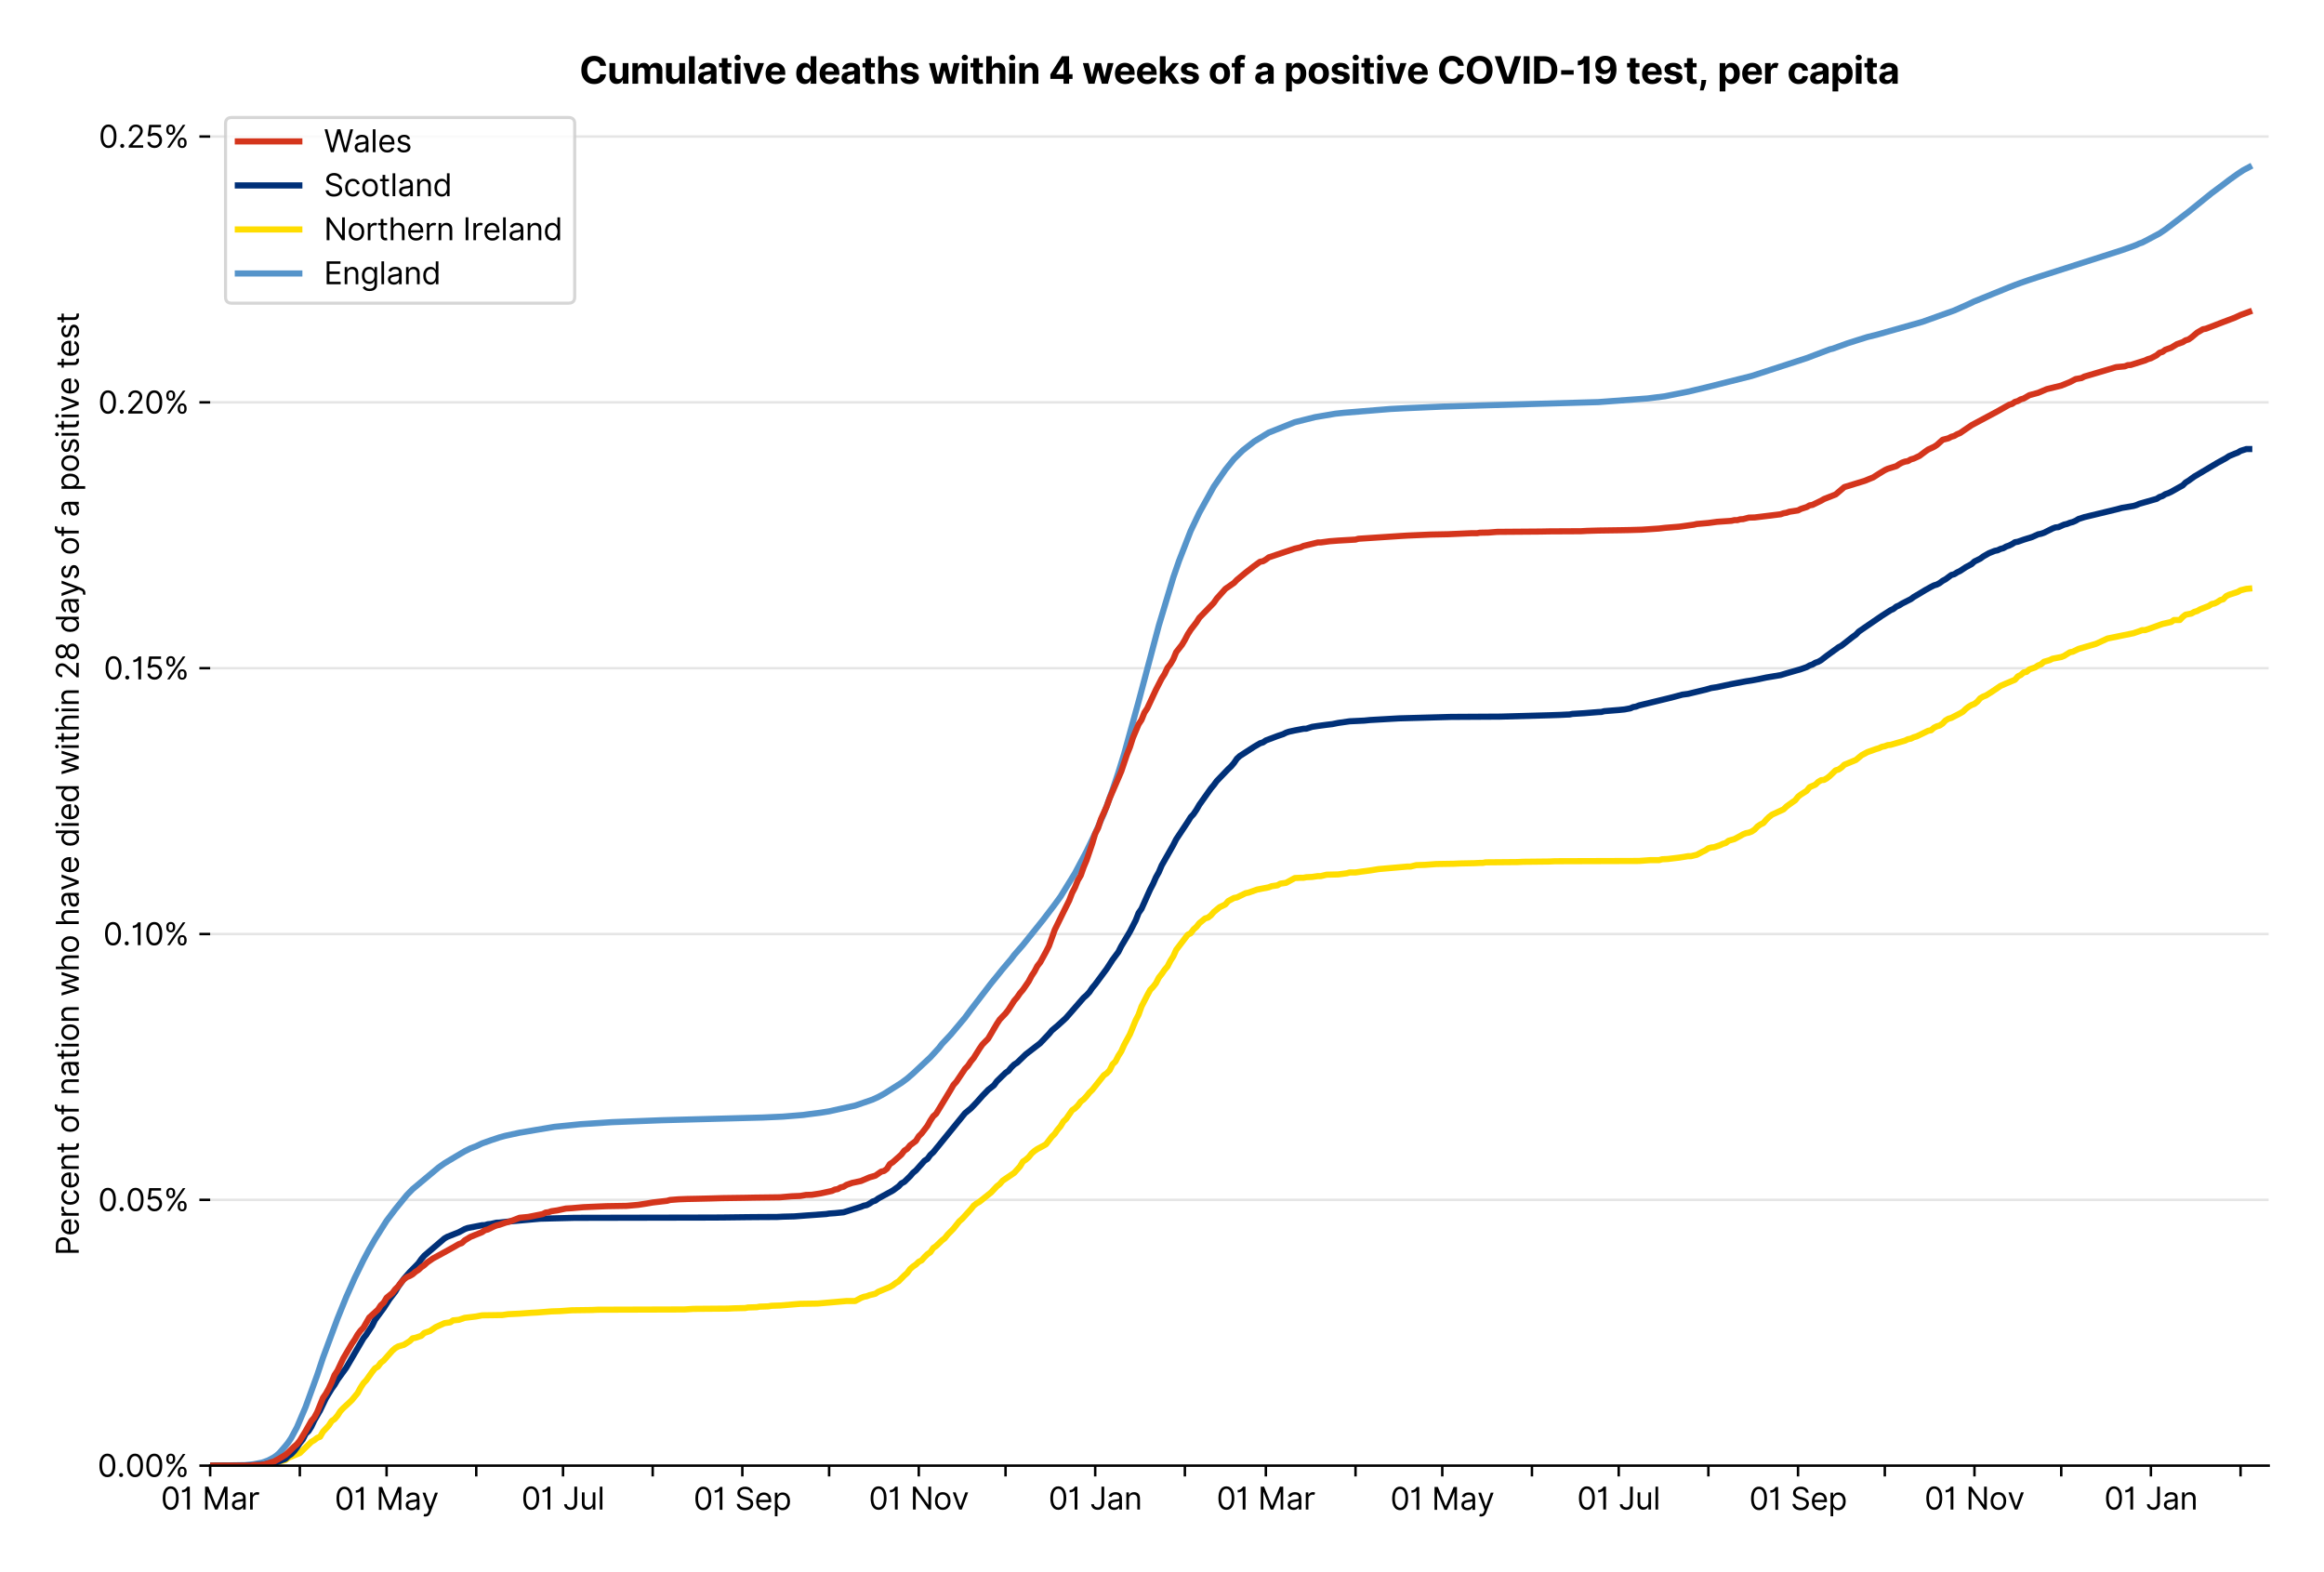 <?xml version="1.0" encoding="utf-8" standalone="no"?>
<!DOCTYPE svg PUBLIC "-//W3C//DTD SVG 1.1//EN"
  "http://www.w3.org/Graphics/SVG/1.1/DTD/svg11.dtd">
<svg xmlns:xlink="http://www.w3.org/1999/xlink" viewBox="0 0 755.962 511.234" xmlns="http://www.w3.org/2000/svg" version="1.1">
 <defs>
  <style type="text/css">*{stroke-linejoin: round; stroke-linecap: butt}</style>
 </defs>
 <g id="figure_1">
  <g id="patch_1">
   <path d="M 0 511.234 
L 755.962 511.234 
L 755.962 0 
L 0 0 
z
" style="fill: #ffffff"/>
  </g>
  <g id="axes_1">
   <g id="patch_2">
    <path d="M 68.362 476.745 
L 737.962 476.745 
L 737.962 33.225 
L 68.362 33.225 
z
" style="fill: #ffffff"/>
   </g>
   <g id="matplotlib.axis_1">
    <g id="xtick_1">
     <g id="line2d_1">
      <defs>
       <path id="m60b7e9aabe" d="M 0 0 
L 0 3.5 
" style="stroke: #000000; stroke-width: 0.8"/>
      </defs>
      <g>
       <use xlink:href="#m60b7e9aabe" x="68.362" y="476.745" style="stroke: #000000; stroke-width: 0.8"/>
      </g>
     </g>
     <g id="text_1">
      <!-- 01 Mar -->
      <g transform="translate(52.326 491.018)scale(0.1 -0.1)">
       <defs>
        <path id="Inter-Regular-30" d="M 2000 -64 
Q 1230 -64 806 561 
Q 382 1186 382 2327 
Q 382 3459 809 4088 
Q 1236 4718 2000 4718 
Q 2764 4718 3191 4088 
Q 3618 3459 3618 2327 
Q 3618 1186 3194 561 
Q 2771 -64 2000 -64 
z
M 2000 436 
Q 2509 436 2791 927 
Q 3073 1418 3073 2327 
Q 3073 3234 2789 3730 
Q 2505 4227 2000 4227 
Q 1496 4227 1211 3730 
Q 927 3234 927 2327 
Q 927 1418 1210 927 
Q 1493 436 2000 436 
z
" transform="scale(0.016)"/>
        <path id="Inter-Regular-31" d="M 1973 4655 
L 1973 0 
L 1409 0 
L 1409 3836 
L 1373 3836 
Q 1341 3773 1209 3692 
Q 1077 3611 868 3551 
Q 659 3491 391 3491 
L 391 3964 
Q 661 3964 859 4061 
Q 1057 4159 1190 4291 
Q 1323 4423 1392 4529 
Q 1461 4636 1473 4655 
L 1973 4655 
z
" transform="scale(0.016)"/>
        <path id="Inter-Regular-20" transform="scale(0.016)"/>
        <path id="Inter-Regular-4d" d="M 564 4655 
L 1236 4655 
L 2818 791 
L 2873 791 
L 4455 4655 
L 5127 4655 
L 5127 0 
L 4600 0 
L 4600 3536 
L 4555 3536 
L 3100 0 
L 2591 0 
L 1136 3536 
L 1091 3536 
L 1091 0 
L 564 0 
L 564 4655 
z
" transform="scale(0.016)"/>
        <path id="Inter-Regular-61" d="M 1518 -82 
Q 1186 -82 916 44 
Q 646 170 486 410 
Q 327 650 327 991 
Q 327 1291 445 1478 
Q 564 1666 761 1773 
Q 959 1880 1199 1933 
Q 1439 1986 1682 2018 
Q 2000 2059 2199 2080 
Q 2398 2102 2490 2154 
Q 2582 2207 2582 2336 
L 2582 2355 
Q 2582 2691 2399 2877 
Q 2216 3064 1846 3064 
Q 1461 3064 1243 2895 
Q 1025 2727 936 2536 
L 427 2718 
Q 564 3036 792 3214 
Q 1021 3393 1292 3464 
Q 1564 3536 1827 3536 
Q 1996 3536 2215 3496 
Q 2434 3457 2640 3334 
Q 2846 3211 2982 2963 
Q 3118 2716 3118 2300 
L 3118 0 
L 2582 0 
L 2582 473 
L 2555 473 
Q 2500 359 2373 229 
Q 2246 100 2034 9 
Q 1823 -82 1518 -82 
z
M 1600 400 
Q 1918 400 2137 525 
Q 2357 650 2469 847 
Q 2582 1045 2582 1264 
L 2582 1755 
Q 2548 1714 2433 1681 
Q 2318 1648 2169 1624 
Q 2021 1600 1881 1583 
Q 1741 1566 1655 1555 
Q 1446 1527 1265 1467 
Q 1084 1407 974 1287 
Q 864 1168 864 964 
Q 864 684 1072 542 
Q 1280 400 1600 400 
z
" transform="scale(0.016)"/>
        <path id="Inter-Regular-72" d="M 491 0 
L 491 3491 
L 1009 3491 
L 1009 2964 
L 1046 2964 
Q 1139 3223 1389 3384 
Q 1639 3545 1955 3545 
Q 2100 3545 2209 3511 
Q 2318 3477 2400 3418 
L 2218 2964 
Q 2161 2993 2085 3010 
Q 2009 3027 1909 3027 
Q 1527 3027 1277 2794 
Q 1027 2561 1027 2209 
L 1027 0 
L 491 0 
z
" transform="scale(0.016)"/>
       </defs>
       <use xlink:href="#Inter-Regular-30"/>
       <use xlink:href="#Inter-Regular-31" x="62.5"/>
       <use xlink:href="#Inter-Regular-20" x="106.676"/>
       <use xlink:href="#Inter-Regular-4d" x="134.801"/>
       <use xlink:href="#Inter-Regular-61" x="225.994"/>
       <use xlink:href="#Inter-Regular-72" x="282.386"/>
      </g>
     </g>
    </g>
    <g id="xtick_2">
     <g id="line2d_2">
      <g>
       <use xlink:href="#m60b7e9aabe" x="97.528" y="476.745" style="stroke: #000000; stroke-width: 0.8"/>
      </g>
     </g>
    </g>
    <g id="xtick_3">
     <g id="line2d_3">
      <g>
       <use xlink:href="#m60b7e9aabe" x="125.753" y="476.745" style="stroke: #000000; stroke-width: 0.8"/>
      </g>
     </g>
     <g id="text_2">
      <!-- 01 May -->
      <g transform="translate(108.85 491.117)scale(0.1 -0.1)">
       <defs>
        <path id="Inter-Regular-79" d="M 818 -1355 
Q 682 -1355 575 -1333 
Q 468 -1311 427 -1291 
L 564 -818 
Q 857 -893 1053 -814 
Q 1250 -736 1391 -345 
L 1509 -18 
L 218 3491 
L 800 3491 
L 1764 709 
L 1800 709 
L 2764 3491 
L 3346 3491 
L 1846 -564 
Q 1550 -1355 818 -1355 
z
" transform="scale(0.016)"/>
       </defs>
       <use xlink:href="#Inter-Regular-30"/>
       <use xlink:href="#Inter-Regular-31" x="62.5"/>
       <use xlink:href="#Inter-Regular-20" x="106.676"/>
       <use xlink:href="#Inter-Regular-4d" x="134.801"/>
       <use xlink:href="#Inter-Regular-61" x="225.994"/>
       <use xlink:href="#Inter-Regular-79" x="282.386"/>
      </g>
     </g>
    </g>
    <g id="xtick_4">
     <g id="line2d_4">
      <g>
       <use xlink:href="#m60b7e9aabe" x="154.918" y="476.745" style="stroke: #000000; stroke-width: 0.8"/>
      </g>
     </g>
    </g>
    <g id="xtick_5">
     <g id="line2d_5">
      <g>
       <use xlink:href="#m60b7e9aabe" x="183.143" y="476.745" style="stroke: #000000; stroke-width: 0.8"/>
      </g>
     </g>
     <g id="text_3">
      <!-- 01 Jul -->
      <g transform="translate(169.599 491.018)scale(0.1 -0.1)">
       <defs>
        <path id="Inter-Regular-4a" d="M 2346 4655 
L 2909 4655 
L 2909 1327 
Q 2909 657 2549 296 
Q 2189 -64 1582 -64 
Q 1200 -64 902 76 
Q 605 216 434 475 
Q 264 734 264 1091 
L 818 1091 
Q 818 795 1034 615 
Q 1250 436 1582 436 
Q 1948 436 2147 664 
Q 2346 893 2346 1327 
L 2346 4655 
z
" transform="scale(0.016)"/>
        <path id="Inter-Regular-75" d="M 2691 1427 
L 2691 3491 
L 3227 3491 
L 3227 0 
L 2691 0 
L 2691 591 
L 2655 591 
Q 2532 325 2273 140 
Q 2014 -45 1618 -45 
Q 1127 -45 809 280 
Q 491 605 491 1273 
L 491 3491 
L 1027 3491 
L 1027 1309 
Q 1027 927 1242 700 
Q 1457 473 1791 473 
Q 1991 473 2199 575 
Q 2407 677 2549 888 
Q 2691 1100 2691 1427 
z
" transform="scale(0.016)"/>
        <path id="Inter-Regular-6c" d="M 1027 4655 
L 1027 0 
L 491 0 
L 491 4655 
L 1027 4655 
z
" transform="scale(0.016)"/>
       </defs>
       <use xlink:href="#Inter-Regular-30"/>
       <use xlink:href="#Inter-Regular-31" x="62.5"/>
       <use xlink:href="#Inter-Regular-20" x="106.676"/>
       <use xlink:href="#Inter-Regular-4a" x="134.801"/>
       <use xlink:href="#Inter-Regular-75" x="189.063"/>
       <use xlink:href="#Inter-Regular-6c" x="247.159"/>
      </g>
     </g>
    </g>
    <g id="xtick_6">
     <g id="line2d_6">
      <g>
       <use xlink:href="#m60b7e9aabe" x="212.308" y="476.745" style="stroke: #000000; stroke-width: 0.8"/>
      </g>
     </g>
    </g>
    <g id="xtick_7">
     <g id="line2d_7">
      <g>
       <use xlink:href="#m60b7e9aabe" x="241.474" y="476.745" style="stroke: #000000; stroke-width: 0.8"/>
      </g>
     </g>
     <g id="text_4">
      <!-- 01 Sep -->
      <g transform="translate(225.586 491.117)scale(0.1 -0.1)">
       <defs>
        <path id="Inter-Regular-53" d="M 3109 3491 
Q 3068 3836 2777 4027 
Q 2486 4218 2064 4218 
Q 1600 4218 1318 3999 
Q 1036 3780 1036 3445 
Q 1036 3195 1189 3042 
Q 1343 2889 1553 2803 
Q 1764 2718 1936 2673 
L 2409 2545 
Q 2591 2498 2815 2414 
Q 3039 2330 3244 2185 
Q 3450 2041 3584 1816 
Q 3718 1591 3718 1264 
Q 3718 886 3521 581 
Q 3325 277 2949 97 
Q 2573 -82 2036 -82 
Q 1286 -82 845 272 
Q 405 627 364 1200 
L 946 1200 
Q 968 936 1124 764 
Q 1280 593 1519 510 
Q 1759 427 2036 427 
Q 2359 427 2616 533 
Q 2873 639 3023 828 
Q 3173 1018 3173 1273 
Q 3173 1505 3043 1650 
Q 2914 1795 2702 1886 
Q 2491 1977 2246 2045 
L 1673 2209 
Q 1127 2366 809 2657 
Q 491 2948 491 3418 
Q 491 3809 703 4101 
Q 916 4393 1276 4555 
Q 1636 4718 2082 4718 
Q 2532 4718 2882 4558 
Q 3232 4398 3437 4120 
Q 3643 3843 3655 3491 
L 3109 3491 
z
" transform="scale(0.016)"/>
        <path id="Inter-Regular-65" d="M 1955 -73 
Q 1450 -73 1085 151 
Q 721 375 524 778 
Q 327 1182 327 1718 
Q 327 2255 524 2665 
Q 721 3075 1074 3305 
Q 1427 3536 1900 3536 
Q 2173 3536 2439 3445 
Q 2705 3355 2923 3151 
Q 3141 2948 3270 2614 
Q 3400 2280 3400 1791 
L 3400 1564 
L 866 1564 
Q 884 1005 1183 707 
Q 1482 409 1955 409 
Q 2271 409 2498 545 
Q 2725 682 2827 955 
L 3346 809 
Q 3223 414 2854 170 
Q 2486 -73 1955 -73 
z
M 866 2027 
L 2855 2027 
Q 2855 2470 2595 2762 
Q 2336 3055 1900 3055 
Q 1593 3055 1368 2911 
Q 1143 2768 1013 2533 
Q 884 2298 866 2027 
z
" transform="scale(0.016)"/>
        <path id="Inter-Regular-70" d="M 491 -1309 
L 491 3491 
L 1009 3491 
L 1009 2936 
L 1073 2936 
Q 1132 3027 1237 3169 
Q 1343 3311 1542 3423 
Q 1741 3536 2082 3536 
Q 2523 3536 2859 3315 
Q 3196 3095 3384 2690 
Q 3573 2286 3573 1736 
Q 3573 1182 3384 776 
Q 3196 370 2861 148 
Q 2527 -73 2091 -73 
Q 1755 -73 1552 39 
Q 1350 152 1241 296 
Q 1132 441 1073 536 
L 1027 536 
L 1027 -1309 
L 491 -1309 
z
M 1018 1745 
Q 1018 1152 1276 780 
Q 1534 409 2018 409 
Q 2355 409 2581 587 
Q 2807 766 2921 1069 
Q 3036 1373 3036 1745 
Q 3036 2114 2923 2410 
Q 2811 2707 2585 2881 
Q 2359 3055 2018 3055 
Q 1527 3055 1272 2693 
Q 1018 2332 1018 1745 
z
" transform="scale(0.016)"/>
       </defs>
       <use xlink:href="#Inter-Regular-30"/>
       <use xlink:href="#Inter-Regular-31" x="62.5"/>
       <use xlink:href="#Inter-Regular-20" x="106.676"/>
       <use xlink:href="#Inter-Regular-53" x="134.801"/>
       <use xlink:href="#Inter-Regular-65" x="198.58"/>
       <use xlink:href="#Inter-Regular-70" x="256.818"/>
      </g>
     </g>
    </g>
    <g id="xtick_8">
     <g id="line2d_8">
      <g>
       <use xlink:href="#m60b7e9aabe" x="269.698" y="476.745" style="stroke: #000000; stroke-width: 0.8"/>
      </g>
     </g>
    </g>
    <g id="xtick_9">
     <g id="line2d_9">
      <g>
       <use xlink:href="#m60b7e9aabe" x="298.864" y="476.745" style="stroke: #000000; stroke-width: 0.8"/>
      </g>
     </g>
     <g id="text_5">
      <!-- 01 Nov -->
      <g transform="translate(282.593 491.018)scale(0.1 -0.1)">
       <defs>
        <path id="Inter-Regular-4e" d="M 4255 4655 
L 4255 0 
L 3709 0 
L 1173 3655 
L 1127 3655 
L 1127 0 
L 564 0 
L 564 4655 
L 1109 4655 
L 3655 991 
L 3700 991 
L 3700 4655 
L 4255 4655 
z
" transform="scale(0.016)"/>
        <path id="Inter-Regular-6f" d="M 1909 -73 
Q 1436 -73 1080 152 
Q 725 377 526 781 
Q 327 1186 327 1727 
Q 327 2273 526 2679 
Q 725 3086 1080 3311 
Q 1436 3536 1909 3536 
Q 2382 3536 2737 3311 
Q 3093 3086 3292 2679 
Q 3491 2273 3491 1727 
Q 3491 1186 3292 781 
Q 3093 377 2737 152 
Q 2382 -73 1909 -73 
z
M 1909 409 
Q 2268 409 2500 593 
Q 2732 777 2843 1077 
Q 2955 1377 2955 1727 
Q 2955 2077 2843 2379 
Q 2732 2682 2500 2868 
Q 2268 3055 1909 3055 
Q 1550 3055 1318 2868 
Q 1086 2682 975 2379 
Q 864 2077 864 1727 
Q 864 1377 975 1077 
Q 1086 777 1318 593 
Q 1550 409 1909 409 
z
" transform="scale(0.016)"/>
        <path id="Inter-Regular-76" d="M 3346 3491 
L 2055 0 
L 1509 0 
L 218 3491 
L 800 3491 
L 1764 709 
L 1800 709 
L 2764 3491 
L 3346 3491 
z
" transform="scale(0.016)"/>
       </defs>
       <use xlink:href="#Inter-Regular-30"/>
       <use xlink:href="#Inter-Regular-31" x="62.5"/>
       <use xlink:href="#Inter-Regular-20" x="106.676"/>
       <use xlink:href="#Inter-Regular-4e" x="134.801"/>
       <use xlink:href="#Inter-Regular-6f" x="210.085"/>
       <use xlink:href="#Inter-Regular-76" x="269.744"/>
      </g>
     </g>
    </g>
    <g id="xtick_10">
     <g id="line2d_10">
      <g>
       <use xlink:href="#m60b7e9aabe" x="327.089" y="476.745" style="stroke: #000000; stroke-width: 0.8"/>
      </g>
     </g>
    </g>
    <g id="xtick_11">
     <g id="line2d_11">
      <g>
       <use xlink:href="#m60b7e9aabe" x="356.254" y="476.745" style="stroke: #000000; stroke-width: 0.8"/>
      </g>
     </g>
     <g id="text_6">
      <!-- 01 Jan -->
      <g transform="translate(341.055 491.018)scale(0.1 -0.1)">
       <defs>
        <path id="Inter-Regular-6e" d="M 1027 2100 
L 1027 0 
L 491 0 
L 491 3491 
L 1009 3491 
L 1009 2945 
L 1055 2945 
Q 1177 3211 1427 3373 
Q 1677 3536 2073 3536 
Q 2602 3536 2928 3211 
Q 3255 2886 3255 2218 
L 3255 0 
L 2718 0 
L 2718 2182 
Q 2718 2593 2504 2824 
Q 2291 3055 1918 3055 
Q 1534 3055 1280 2806 
Q 1027 2557 1027 2100 
z
" transform="scale(0.016)"/>
       </defs>
       <use xlink:href="#Inter-Regular-30"/>
       <use xlink:href="#Inter-Regular-31" x="62.5"/>
       <use xlink:href="#Inter-Regular-20" x="106.676"/>
       <use xlink:href="#Inter-Regular-4a" x="134.801"/>
       <use xlink:href="#Inter-Regular-61" x="189.063"/>
       <use xlink:href="#Inter-Regular-6e" x="245.455"/>
      </g>
     </g>
    </g>
    <g id="xtick_12">
     <g id="line2d_12">
      <g>
       <use xlink:href="#m60b7e9aabe" x="385.42" y="476.745" style="stroke: #000000; stroke-width: 0.8"/>
      </g>
     </g>
    </g>
    <g id="xtick_13">
     <g id="line2d_13">
      <g>
       <use xlink:href="#m60b7e9aabe" x="411.763" y="476.745" style="stroke: #000000; stroke-width: 0.8"/>
      </g>
     </g>
     <g id="text_7">
      <!-- 01 Mar -->
      <g transform="translate(395.726 491.018)scale(0.1 -0.1)">
       <use xlink:href="#Inter-Regular-30"/>
       <use xlink:href="#Inter-Regular-31" x="62.5"/>
       <use xlink:href="#Inter-Regular-20" x="106.676"/>
       <use xlink:href="#Inter-Regular-4d" x="134.801"/>
       <use xlink:href="#Inter-Regular-61" x="225.994"/>
       <use xlink:href="#Inter-Regular-72" x="282.386"/>
      </g>
     </g>
    </g>
    <g id="xtick_14">
     <g id="line2d_14">
      <g>
       <use xlink:href="#m60b7e9aabe" x="440.928" y="476.745" style="stroke: #000000; stroke-width: 0.8"/>
      </g>
     </g>
    </g>
    <g id="xtick_15">
     <g id="line2d_15">
      <g>
       <use xlink:href="#m60b7e9aabe" x="469.153" y="476.745" style="stroke: #000000; stroke-width: 0.8"/>
      </g>
     </g>
     <g id="text_8">
      <!-- 01 May -->
      <g transform="translate(452.25 491.117)scale(0.1 -0.1)">
       <use xlink:href="#Inter-Regular-30"/>
       <use xlink:href="#Inter-Regular-31" x="62.5"/>
       <use xlink:href="#Inter-Regular-20" x="106.676"/>
       <use xlink:href="#Inter-Regular-4d" x="134.801"/>
       <use xlink:href="#Inter-Regular-61" x="225.994"/>
       <use xlink:href="#Inter-Regular-79" x="282.386"/>
      </g>
     </g>
    </g>
    <g id="xtick_16">
     <g id="line2d_16">
      <g>
       <use xlink:href="#m60b7e9aabe" x="498.318" y="476.745" style="stroke: #000000; stroke-width: 0.8"/>
      </g>
     </g>
    </g>
    <g id="xtick_17">
     <g id="line2d_17">
      <g>
       <use xlink:href="#m60b7e9aabe" x="526.543" y="476.745" style="stroke: #000000; stroke-width: 0.8"/>
      </g>
     </g>
     <g id="text_9">
      <!-- 01 Jul -->
      <g transform="translate(512.999 491.018)scale(0.1 -0.1)">
       <use xlink:href="#Inter-Regular-30"/>
       <use xlink:href="#Inter-Regular-31" x="62.5"/>
       <use xlink:href="#Inter-Regular-20" x="106.676"/>
       <use xlink:href="#Inter-Regular-4a" x="134.801"/>
       <use xlink:href="#Inter-Regular-75" x="189.063"/>
       <use xlink:href="#Inter-Regular-6c" x="247.159"/>
      </g>
     </g>
    </g>
    <g id="xtick_18">
     <g id="line2d_18">
      <g>
       <use xlink:href="#m60b7e9aabe" x="555.708" y="476.745" style="stroke: #000000; stroke-width: 0.8"/>
      </g>
     </g>
    </g>
    <g id="xtick_19">
     <g id="line2d_19">
      <g>
       <use xlink:href="#m60b7e9aabe" x="584.874" y="476.745" style="stroke: #000000; stroke-width: 0.8"/>
      </g>
     </g>
     <g id="text_10">
      <!-- 01 Sep -->
      <g transform="translate(568.986 491.117)scale(0.1 -0.1)">
       <use xlink:href="#Inter-Regular-30"/>
       <use xlink:href="#Inter-Regular-31" x="62.5"/>
       <use xlink:href="#Inter-Regular-20" x="106.676"/>
       <use xlink:href="#Inter-Regular-53" x="134.801"/>
       <use xlink:href="#Inter-Regular-65" x="198.58"/>
       <use xlink:href="#Inter-Regular-70" x="256.818"/>
      </g>
     </g>
    </g>
    <g id="xtick_20">
     <g id="line2d_20">
      <g>
       <use xlink:href="#m60b7e9aabe" x="613.099" y="476.745" style="stroke: #000000; stroke-width: 0.8"/>
      </g>
     </g>
    </g>
    <g id="xtick_21">
     <g id="line2d_21">
      <g>
       <use xlink:href="#m60b7e9aabe" x="642.264" y="476.745" style="stroke: #000000; stroke-width: 0.8"/>
      </g>
     </g>
     <g id="text_11">
      <!-- 01 Nov -->
      <g transform="translate(625.993 491.018)scale(0.1 -0.1)">
       <use xlink:href="#Inter-Regular-30"/>
       <use xlink:href="#Inter-Regular-31" x="62.5"/>
       <use xlink:href="#Inter-Regular-20" x="106.676"/>
       <use xlink:href="#Inter-Regular-4e" x="134.801"/>
       <use xlink:href="#Inter-Regular-6f" x="210.085"/>
       <use xlink:href="#Inter-Regular-76" x="269.744"/>
      </g>
     </g>
    </g>
    <g id="xtick_22">
     <g id="line2d_22">
      <g>
       <use xlink:href="#m60b7e9aabe" x="670.489" y="476.745" style="stroke: #000000; stroke-width: 0.8"/>
      </g>
     </g>
    </g>
    <g id="xtick_23">
     <g id="line2d_23">
      <g>
       <use xlink:href="#m60b7e9aabe" x="699.654" y="476.745" style="stroke: #000000; stroke-width: 0.8"/>
      </g>
     </g>
     <g id="text_12">
      <!-- 01 Jan -->
      <g transform="translate(684.455 491.018)scale(0.1 -0.1)">
       <use xlink:href="#Inter-Regular-30"/>
       <use xlink:href="#Inter-Regular-31" x="62.5"/>
       <use xlink:href="#Inter-Regular-20" x="106.676"/>
       <use xlink:href="#Inter-Regular-4a" x="134.801"/>
       <use xlink:href="#Inter-Regular-61" x="189.063"/>
       <use xlink:href="#Inter-Regular-6e" x="245.455"/>
      </g>
     </g>
    </g>
    <g id="xtick_24">
     <g id="line2d_24">
      <g>
       <use xlink:href="#m60b7e9aabe" x="728.82" y="476.745" style="stroke: #000000; stroke-width: 0.8"/>
      </g>
     </g>
    </g>
   </g>
   <g id="matplotlib.axis_2">
    <g id="ytick_1">
     <g id="line2d_25">
      <path d="M 68.362 476.745 
L 737.962 476.745 
" clip-path="url(#p7015578eb0)" style="fill: none; stroke: #e5e5e5; stroke-width: 0.8; stroke-linecap: square"/>
     </g>
     <g id="line2d_26">
      <defs>
       <path id="m1c92653891" d="M 0 0 
L -3.5 0 
" style="stroke: #000000; stroke-width: 0.8"/>
      </defs>
      <g>
       <use xlink:href="#m1c92653891" x="68.362" y="476.745" style="stroke: #000000; stroke-width: 0.8"/>
      </g>
     </g>
     <g id="text_13">
      <!-- 0.00% -->
      <g transform="translate(31.731 480.382)scale(0.1 -0.1)">
       <defs>
        <path id="Inter-Regular-2e" d="M 882 -36 
Q 714 -36 593 84 
Q 473 205 473 373 
Q 473 541 593 661 
Q 714 782 882 782 
Q 1050 782 1170 661 
Q 1291 541 1291 373 
Q 1291 205 1170 84 
Q 1050 -36 882 -36 
z
" transform="scale(0.016)"/>
        <path id="Inter-Regular-25" d="M 2855 873 
L 2855 1118 
Q 2855 1373 2960 1585 
Q 3066 1798 3269 1926 
Q 3473 2055 3764 2055 
Q 4059 2055 4259 1926 
Q 4459 1798 4561 1585 
Q 4664 1373 4664 1118 
L 4664 873 
Q 4664 618 4560 405 
Q 4457 193 4256 64 
Q 4055 -64 3764 -64 
Q 3468 -64 3266 64 
Q 3064 193 2959 405 
Q 2855 618 2855 873 
z
M 536 3536 
L 536 3782 
Q 536 4036 642 4248 
Q 748 4461 951 4589 
Q 1155 4718 1446 4718 
Q 1741 4718 1941 4589 
Q 2141 4461 2243 4248 
Q 2346 4036 2346 3782 
L 2346 3536 
Q 2346 3282 2242 3069 
Q 2139 2857 1937 2728 
Q 1736 2600 1446 2600 
Q 1150 2600 948 2728 
Q 746 2857 641 3069 
Q 536 3282 536 3536 
z
M 709 0 
L 3909 4655 
L 4427 4655 
L 1227 0 
L 709 0 
z
M 3318 1118 
L 3318 873 
Q 3318 661 3418 494 
Q 3518 327 3764 327 
Q 4002 327 4101 494 
Q 4200 661 4200 873 
L 4200 1118 
Q 4200 1330 4104 1497 
Q 4009 1664 3764 1664 
Q 3525 1664 3421 1497 
Q 3318 1330 3318 1118 
z
M 1000 3782 
L 1000 3536 
Q 1000 3325 1100 3158 
Q 1200 2991 1446 2991 
Q 1684 2991 1783 3158 
Q 1882 3325 1882 3536 
L 1882 3782 
Q 1882 3993 1786 4160 
Q 1691 4327 1446 4327 
Q 1207 4327 1103 4160 
Q 1000 3993 1000 3782 
z
" transform="scale(0.016)"/>
       </defs>
       <use xlink:href="#Inter-Regular-30"/>
       <use xlink:href="#Inter-Regular-2e" x="62.5"/>
       <use xlink:href="#Inter-Regular-30" x="90.057"/>
       <use xlink:href="#Inter-Regular-30" x="152.557"/>
       <use xlink:href="#Inter-Regular-25" x="215.057"/>
      </g>
     </g>
    </g>
    <g id="ytick_2">
     <g id="line2d_27">
      <path d="M 68.362 390.278 
L 737.962 390.278 
" clip-path="url(#p7015578eb0)" style="fill: none; stroke: #e5e5e5; stroke-width: 0.8; stroke-linecap: square"/>
     </g>
     <g id="line2d_28">
      <g>
       <use xlink:href="#m1c92653891" x="68.362" y="390.278" style="stroke: #000000; stroke-width: 0.8"/>
      </g>
     </g>
     <g id="text_14">
      <!-- 0.05% -->
      <g transform="translate(31.902 393.914)scale(0.1 -0.1)">
       <defs>
        <path id="Inter-Regular-35" d="M 1936 -64 
Q 1536 -64 1216 95 
Q 896 255 702 532 
Q 509 809 491 1164 
L 1036 1164 
Q 1068 848 1324 642 
Q 1580 436 1936 436 
Q 2223 436 2447 570 
Q 2671 705 2799 940 
Q 2927 1175 2927 1473 
Q 2927 1777 2794 2017 
Q 2661 2257 2429 2395 
Q 2198 2534 1900 2536 
Q 1686 2539 1461 2472 
Q 1236 2405 1091 2300 
L 564 2364 
L 846 4655 
L 3264 4655 
L 3264 4155 
L 1318 4155 
L 1155 2782 
L 1182 2782 
Q 1325 2895 1541 2970 
Q 1757 3045 1991 3045 
Q 2418 3045 2753 2842 
Q 3089 2639 3281 2286 
Q 3473 1934 3473 1482 
Q 3473 1036 3274 687 
Q 3075 339 2727 137 
Q 2380 -64 1936 -64 
z
" transform="scale(0.016)"/>
       </defs>
       <use xlink:href="#Inter-Regular-30"/>
       <use xlink:href="#Inter-Regular-2e" x="62.5"/>
       <use xlink:href="#Inter-Regular-30" x="90.057"/>
       <use xlink:href="#Inter-Regular-35" x="152.557"/>
       <use xlink:href="#Inter-Regular-25" x="213.352"/>
      </g>
     </g>
    </g>
    <g id="ytick_3">
     <g id="line2d_29">
      <path d="M 68.362 303.81 
L 737.962 303.81 
" clip-path="url(#p7015578eb0)" style="fill: none; stroke: #e5e5e5; stroke-width: 0.8; stroke-linecap: square"/>
     </g>
     <g id="line2d_30">
      <g>
       <use xlink:href="#m1c92653891" x="68.362" y="303.81" style="stroke: #000000; stroke-width: 0.8"/>
      </g>
     </g>
     <g id="text_15">
      <!-- 0.10% -->
      <g transform="translate(33.564 307.447)scale(0.1 -0.1)">
       <use xlink:href="#Inter-Regular-30"/>
       <use xlink:href="#Inter-Regular-2e" x="62.5"/>
       <use xlink:href="#Inter-Regular-31" x="90.057"/>
       <use xlink:href="#Inter-Regular-30" x="134.233"/>
       <use xlink:href="#Inter-Regular-25" x="196.733"/>
      </g>
     </g>
    </g>
    <g id="ytick_4">
     <g id="line2d_31">
      <path d="M 68.362 217.343 
L 737.962 217.343 
" clip-path="url(#p7015578eb0)" style="fill: none; stroke: #e5e5e5; stroke-width: 0.8; stroke-linecap: square"/>
     </g>
     <g id="line2d_32">
      <g>
       <use xlink:href="#m1c92653891" x="68.362" y="217.343" style="stroke: #000000; stroke-width: 0.8"/>
      </g>
     </g>
     <g id="text_16">
      <!-- 0.15% -->
      <g transform="translate(33.734 220.98)scale(0.1 -0.1)">
       <use xlink:href="#Inter-Regular-30"/>
       <use xlink:href="#Inter-Regular-2e" x="62.5"/>
       <use xlink:href="#Inter-Regular-31" x="90.057"/>
       <use xlink:href="#Inter-Regular-35" x="134.233"/>
       <use xlink:href="#Inter-Regular-25" x="195.028"/>
      </g>
     </g>
    </g>
    <g id="ytick_5">
     <g id="line2d_33">
      <path d="M 68.362 130.876 
L 737.962 130.876 
" clip-path="url(#p7015578eb0)" style="fill: none; stroke: #e5e5e5; stroke-width: 0.8; stroke-linecap: square"/>
     </g>
     <g id="line2d_34">
      <g>
       <use xlink:href="#m1c92653891" x="68.362" y="130.876" style="stroke: #000000; stroke-width: 0.8"/>
      </g>
     </g>
     <g id="text_17">
      <!-- 0.20% -->
      <g transform="translate(31.93 134.512)scale(0.1 -0.1)">
       <defs>
        <path id="Inter-Regular-32" d="M 482 0 
L 482 409 
L 2018 2091 
Q 2289 2386 2464 2605 
Q 2639 2825 2724 3019 
Q 2809 3214 2809 3427 
Q 2809 3795 2553 4011 
Q 2298 4227 1918 4227 
Q 1514 4227 1275 3985 
Q 1036 3743 1036 3345 
L 500 3345 
Q 500 3755 688 4064 
Q 877 4373 1203 4545 
Q 1530 4718 1936 4718 
Q 2346 4718 2661 4545 
Q 2977 4373 3156 4079 
Q 3336 3786 3336 3427 
Q 3336 3170 3244 2926 
Q 3152 2682 2926 2383 
Q 2700 2084 2300 1655 
L 1255 536 
L 1255 500 
L 3418 500 
L 3418 0 
L 482 0 
z
" transform="scale(0.016)"/>
       </defs>
       <use xlink:href="#Inter-Regular-30"/>
       <use xlink:href="#Inter-Regular-2e" x="62.5"/>
       <use xlink:href="#Inter-Regular-32" x="90.057"/>
       <use xlink:href="#Inter-Regular-30" x="150.568"/>
       <use xlink:href="#Inter-Regular-25" x="213.068"/>
      </g>
     </g>
    </g>
    <g id="ytick_6">
     <g id="line2d_35">
      <path d="M 68.362 44.408 
L 737.962 44.408 
" clip-path="url(#p7015578eb0)" style="fill: none; stroke: #e5e5e5; stroke-width: 0.8; stroke-linecap: square"/>
     </g>
     <g id="line2d_36">
      <g>
       <use xlink:href="#m1c92653891" x="68.362" y="44.408" style="stroke: #000000; stroke-width: 0.8"/>
      </g>
     </g>
     <g id="text_18">
      <!-- 0.25% -->
      <g transform="translate(32.1 48.045)scale(0.1 -0.1)">
       <use xlink:href="#Inter-Regular-30"/>
       <use xlink:href="#Inter-Regular-2e" x="62.5"/>
       <use xlink:href="#Inter-Regular-32" x="90.057"/>
       <use xlink:href="#Inter-Regular-35" x="150.568"/>
       <use xlink:href="#Inter-Regular-25" x="211.364"/>
      </g>
     </g>
    </g>
    <g id="text_19">
     <!-- Percent of nation who have died within 28 days of a positive test -->
     <g transform="translate(25.614 408.396)rotate(-90)scale(0.1 -0.1)">
      <defs>
       <path id="Inter-Regular-50" d="M 564 0 
L 564 4655 
L 2136 4655 
Q 2684 4655 3033 4458 
Q 3382 4261 3550 3927 
Q 3718 3593 3718 3182 
Q 3718 2770 3551 2434 
Q 3384 2098 3036 1899 
Q 2689 1700 2146 1700 
L 1127 1700 
L 1127 0 
L 564 0 
z
M 1127 2200 
L 2127 2200 
Q 2689 2200 2926 2482 
Q 3164 2764 3164 3182 
Q 3164 3602 2925 3878 
Q 2686 4155 2118 4155 
L 1127 4155 
L 1127 2200 
z
" transform="scale(0.016)"/>
       <path id="Inter-Regular-63" d="M 1909 -73 
Q 1418 -73 1063 159 
Q 709 391 518 798 
Q 327 1205 327 1727 
Q 327 2259 524 2667 
Q 721 3075 1074 3305 
Q 1427 3536 1900 3536 
Q 2268 3536 2563 3400 
Q 2859 3264 3047 3018 
Q 3236 2773 3282 2445 
L 2746 2445 
Q 2684 2684 2474 2869 
Q 2264 3055 1909 3055 
Q 1439 3055 1151 2697 
Q 864 2339 864 1745 
Q 864 1139 1148 774 
Q 1432 409 1909 409 
Q 2223 409 2447 570 
Q 2671 732 2746 1018 
L 3282 1018 
Q 3236 709 3058 462 
Q 2880 216 2588 71 
Q 2296 -73 1909 -73 
z
" transform="scale(0.016)"/>
       <path id="Inter-Regular-74" d="M 2009 3491 
L 2009 3036 
L 1264 3036 
L 1264 1000 
Q 1264 773 1331 660 
Q 1398 548 1503 510 
Q 1609 473 1727 473 
Q 1816 473 1873 483 
Q 1930 493 1964 500 
L 2073 18 
Q 2018 -2 1920 -23 
Q 1823 -45 1673 -45 
Q 1446 -45 1228 52 
Q 1011 150 869 350 
Q 727 550 727 855 
L 727 3036 
L 200 3036 
L 200 3491 
L 727 3491 
L 727 4327 
L 1264 4327 
L 1264 3491 
L 2009 3491 
z
" transform="scale(0.016)"/>
       <path id="Inter-Regular-66" d="M 2046 3491 
L 2046 3036 
L 1264 3036 
L 1264 0 
L 727 0 
L 727 3036 
L 164 3036 
L 164 3491 
L 727 3491 
L 727 3973 
Q 727 4273 868 4473 
Q 1009 4673 1234 4773 
Q 1459 4873 1709 4873 
Q 1907 4873 2032 4841 
Q 2157 4809 2218 4782 
L 2064 4318 
Q 2023 4332 1951 4352 
Q 1880 4373 1764 4373 
Q 1498 4373 1381 4239 
Q 1264 4105 1264 3845 
L 1264 3491 
L 2046 3491 
z
" transform="scale(0.016)"/>
       <path id="Inter-Regular-69" d="M 491 0 
L 491 3491 
L 1027 3491 
L 1027 0 
L 491 0 
z
M 764 4073 
Q 607 4073 494 4179 
Q 382 4286 382 4436 
Q 382 4586 494 4693 
Q 607 4800 764 4800 
Q 921 4800 1033 4693 
Q 1146 4586 1146 4436 
Q 1146 4286 1033 4179 
Q 921 4073 764 4073 
z
" transform="scale(0.016)"/>
       <path id="Inter-Regular-77" d="M 1282 0 
L 218 3491 
L 782 3491 
L 1536 818 
L 1573 818 
L 2318 3491 
L 2891 3491 
L 3627 827 
L 3664 827 
L 4418 3491 
L 4982 3491 
L 3918 0 
L 3391 0 
L 2627 2682 
L 2573 2682 
L 1809 0 
L 1282 0 
z
" transform="scale(0.016)"/>
       <path id="Inter-Regular-68" d="M 1027 2100 
L 1027 0 
L 491 0 
L 491 4655 
L 1027 4655 
L 1027 2945 
L 1073 2945 
Q 1196 3216 1442 3376 
Q 1689 3536 2100 3536 
Q 2636 3536 2963 3213 
Q 3291 2891 3291 2218 
L 3291 0 
L 2755 0 
L 2755 2182 
Q 2755 2598 2540 2826 
Q 2325 3055 1946 3055 
Q 1548 3055 1287 2806 
Q 1027 2557 1027 2100 
z
" transform="scale(0.016)"/>
       <path id="Inter-Regular-64" d="M 1809 -73 
Q 1373 -73 1039 148 
Q 705 370 516 776 
Q 327 1182 327 1736 
Q 327 2286 516 2690 
Q 705 3095 1041 3315 
Q 1377 3536 1818 3536 
Q 2159 3536 2358 3423 
Q 2557 3311 2662 3169 
Q 2768 3027 2827 2936 
L 2873 2936 
L 2873 4655 
L 3409 4655 
L 3409 0 
L 2891 0 
L 2891 536 
L 2827 536 
Q 2768 441 2659 296 
Q 2550 152 2348 39 
Q 2146 -73 1809 -73 
z
M 1882 409 
Q 2366 409 2624 780 
Q 2882 1152 2882 1745 
Q 2882 2332 2627 2693 
Q 2373 3055 1882 3055 
Q 1541 3055 1315 2881 
Q 1089 2707 976 2410 
Q 864 2114 864 1745 
Q 864 1373 978 1069 
Q 1093 766 1319 587 
Q 1546 409 1882 409 
z
" transform="scale(0.016)"/>
       <path id="Inter-Regular-38" d="M 1973 -64 
Q 1505 -64 1147 103 
Q 789 270 589 564 
Q 389 859 391 1236 
Q 389 1532 507 1783 
Q 625 2034 830 2203 
Q 1036 2373 1291 2418 
L 1291 2445 
Q 957 2532 759 2821 
Q 561 3111 564 3482 
Q 561 3836 743 4115 
Q 925 4395 1244 4556 
Q 1564 4718 1973 4718 
Q 2377 4718 2695 4556 
Q 3014 4395 3197 4115 
Q 3380 3836 3382 3482 
Q 3380 3111 3181 2821 
Q 2982 2532 2655 2445 
L 2655 2418 
Q 2907 2373 3109 2203 
Q 3311 2034 3431 1783 
Q 3552 1532 3555 1236 
Q 3552 859 3351 564 
Q 3150 270 2794 103 
Q 2439 -64 1973 -64 
z
M 1973 436 
Q 2446 436 2722 662 
Q 2998 889 3000 1264 
Q 2998 1527 2864 1729 
Q 2730 1932 2499 2048 
Q 2268 2164 1973 2164 
Q 1675 2164 1442 2048 
Q 1209 1932 1076 1729 
Q 943 1527 946 1264 
Q 943 889 1218 662 
Q 1493 436 1973 436 
z
M 1973 2645 
Q 2348 2645 2591 2864 
Q 2834 3084 2836 3445 
Q 2834 3800 2596 4013 
Q 2359 4227 1973 4227 
Q 1582 4227 1344 4013 
Q 1107 3800 1109 3445 
Q 1107 3084 1349 2864 
Q 1591 2645 1973 2645 
z
" transform="scale(0.016)"/>
       <path id="Inter-Regular-73" d="M 2964 2709 
L 2482 2573 
Q 2411 2755 2245 2914 
Q 2080 3073 1727 3073 
Q 1407 3073 1194 2926 
Q 982 2780 982 2555 
Q 982 2355 1127 2239 
Q 1273 2123 1582 2045 
L 2100 1918 
Q 3027 1691 3027 973 
Q 3027 673 2855 436 
Q 2684 200 2377 63 
Q 2071 -73 1664 -73 
Q 1130 -73 780 159 
Q 430 391 336 836 
L 846 964 
Q 989 400 1655 400 
Q 2030 400 2251 560 
Q 2473 720 2473 945 
Q 2473 1316 1955 1436 
L 1373 1573 
Q 893 1686 669 1926 
Q 446 2166 446 2527 
Q 446 2823 613 3050 
Q 780 3277 1069 3406 
Q 1359 3536 1727 3536 
Q 2246 3536 2542 3309 
Q 2839 3082 2964 2709 
z
" transform="scale(0.016)"/>
      </defs>
      <use xlink:href="#Inter-Regular-50"/>
      <use xlink:href="#Inter-Regular-65" x="63.494"/>
      <use xlink:href="#Inter-Regular-72" x="121.733"/>
      <use xlink:href="#Inter-Regular-63" x="160.085"/>
      <use xlink:href="#Inter-Regular-65" x="215.909"/>
      <use xlink:href="#Inter-Regular-6e" x="274.148"/>
      <use xlink:href="#Inter-Regular-74" x="332.671"/>
      <use xlink:href="#Inter-Regular-20" x="369.034"/>
      <use xlink:href="#Inter-Regular-6f" x="397.159"/>
      <use xlink:href="#Inter-Regular-66" x="456.818"/>
      <use xlink:href="#Inter-Regular-20" x="492.898"/>
      <use xlink:href="#Inter-Regular-6e" x="521.023"/>
      <use xlink:href="#Inter-Regular-61" x="579.546"/>
      <use xlink:href="#Inter-Regular-74" x="635.938"/>
      <use xlink:href="#Inter-Regular-69" x="672.301"/>
      <use xlink:href="#Inter-Regular-6f" x="696.023"/>
      <use xlink:href="#Inter-Regular-6e" x="755.682"/>
      <use xlink:href="#Inter-Regular-20" x="814.205"/>
      <use xlink:href="#Inter-Regular-77" x="842.33"/>
      <use xlink:href="#Inter-Regular-68" x="923.58"/>
      <use xlink:href="#Inter-Regular-6f" x="982.671"/>
      <use xlink:href="#Inter-Regular-20" x="1042.33"/>
      <use xlink:href="#Inter-Regular-68" x="1070.455"/>
      <use xlink:href="#Inter-Regular-61" x="1129.546"/>
      <use xlink:href="#Inter-Regular-76" x="1185.938"/>
      <use xlink:href="#Inter-Regular-65" x="1241.62"/>
      <use xlink:href="#Inter-Regular-20" x="1299.858"/>
      <use xlink:href="#Inter-Regular-64" x="1327.983"/>
      <use xlink:href="#Inter-Regular-69" x="1390.057"/>
      <use xlink:href="#Inter-Regular-65" x="1413.779"/>
      <use xlink:href="#Inter-Regular-64" x="1472.017"/>
      <use xlink:href="#Inter-Regular-20" x="1534.091"/>
      <use xlink:href="#Inter-Regular-77" x="1562.216"/>
      <use xlink:href="#Inter-Regular-69" x="1643.466"/>
      <use xlink:href="#Inter-Regular-74" x="1667.188"/>
      <use xlink:href="#Inter-Regular-68" x="1703.551"/>
      <use xlink:href="#Inter-Regular-69" x="1762.642"/>
      <use xlink:href="#Inter-Regular-6e" x="1786.364"/>
      <use xlink:href="#Inter-Regular-20" x="1844.887"/>
      <use xlink:href="#Inter-Regular-32" x="1873.012"/>
      <use xlink:href="#Inter-Regular-38" x="1933.523"/>
      <use xlink:href="#Inter-Regular-20" x="1995.171"/>
      <use xlink:href="#Inter-Regular-64" x="2023.296"/>
      <use xlink:href="#Inter-Regular-61" x="2085.37"/>
      <use xlink:href="#Inter-Regular-79" x="2141.762"/>
      <use xlink:href="#Inter-Regular-73" x="2197.444"/>
      <use xlink:href="#Inter-Regular-20" x="2249.716"/>
      <use xlink:href="#Inter-Regular-6f" x="2277.841"/>
      <use xlink:href="#Inter-Regular-66" x="2337.5"/>
      <use xlink:href="#Inter-Regular-20" x="2373.58"/>
      <use xlink:href="#Inter-Regular-61" x="2401.705"/>
      <use xlink:href="#Inter-Regular-20" x="2458.097"/>
      <use xlink:href="#Inter-Regular-70" x="2486.222"/>
      <use xlink:href="#Inter-Regular-6f" x="2547.16"/>
      <use xlink:href="#Inter-Regular-73" x="2606.819"/>
      <use xlink:href="#Inter-Regular-69" x="2659.091"/>
      <use xlink:href="#Inter-Regular-74" x="2682.813"/>
      <use xlink:href="#Inter-Regular-69" x="2719.177"/>
      <use xlink:href="#Inter-Regular-76" x="2742.898"/>
      <use xlink:href="#Inter-Regular-65" x="2798.58"/>
      <use xlink:href="#Inter-Regular-20" x="2856.819"/>
      <use xlink:href="#Inter-Regular-74" x="2884.944"/>
      <use xlink:href="#Inter-Regular-65" x="2921.307"/>
      <use xlink:href="#Inter-Regular-73" x="2979.546"/>
      <use xlink:href="#Inter-Regular-74" x="3031.819"/>
     </g>
    </g>
   </g>
   <g id="line2d_37">
    <path d="M 69.303 476.742 
L 79.652 476.583 
L 82.475 476.292 
L 85.297 475.733 
L 87.179 475.066 
L 89.061 474.069 
L 90.001 473.399 
L 90.942 472.549 
L 92.824 470.375 
L 93.765 469.201 
L 94.706 467.782 
L 96.587 464.286 
L 99.41 457.641 
L 103.173 447.296 
L 105.055 441.638 
L 109.759 428.966 
L 112.581 421.999 
L 115.404 415.648 
L 118.226 409.871 
L 120.108 406.33 
L 121.989 403.07 
L 125.753 397.091 
L 128.575 393.348 
L 132.338 388.724 
L 134.22 386.798 
L 142.687 379.727 
L 144.569 378.397 
L 148.332 376.137 
L 151.155 374.48 
L 153.037 373.538 
L 154.918 372.819 
L 156.8 371.923 
L 159.622 370.92 
L 162.445 369.972 
L 164.326 369.458 
L 169.03 368.437 
L 180.32 366.535 
L 188.788 365.679 
L 199.137 365.006 
L 215.131 364.388 
L 220.776 364.232 
L 237.711 363.78 
L 248.06 363.504 
L 254.645 363.208 
L 261.231 362.676 
L 263.113 362.416 
L 266.876 361.939 
L 269.698 361.489 
L 278.166 359.621 
L 283.811 357.679 
L 285.692 356.813 
L 287.574 355.795 
L 293.219 352.223 
L 295.101 350.826 
L 296.982 349.199 
L 302.627 343.917 
L 305.45 340.829 
L 306.391 339.596 
L 309.213 336.593 
L 313.917 331.003 
L 315.799 328.45 
L 320.503 322.315 
L 322.385 319.863 
L 324.266 317.563 
L 326.148 315.217 
L 328.97 311.887 
L 329.911 310.624 
L 332.734 307.386 
L 339.319 299.187 
L 343.083 294.239 
L 344.964 291.661 
L 349.668 284.025 
L 353.432 276.921 
L 356.254 271.037 
L 359.077 264.667 
L 361.899 256.9 
L 363.781 251.331 
L 365.662 245.249 
L 370.366 228.209 
L 376.952 203.457 
L 381.656 187.821 
L 383.538 182.384 
L 387.301 172.711 
L 390.124 166.778 
L 394.828 158.277 
L 398.591 152.803 
L 401.414 149.292 
L 404.236 146.519 
L 407.999 143.577 
L 412.703 140.702 
L 421.171 137.332 
L 427.757 135.69 
L 434.342 134.571 
L 437.165 134.265 
L 452.218 133.035 
L 456.922 132.791 
L 469.153 132.259 
L 481.384 131.892 
L 519.957 130.788 
L 535.951 129.604 
L 541.596 128.889 
L 549.123 127.399 
L 554.768 126.063 
L 569.821 122.286 
L 587.696 116.482 
L 595.223 113.632 
L 596.164 113.412 
L 600.868 111.708 
L 604.631 110.504 
L 607.454 109.623 
L 610.276 108.932 
L 625.329 104.687 
L 635.678 100.993 
L 640.382 98.907 
L 642.264 98.014 
L 653.554 93.436 
L 655.436 92.702 
L 657.317 92.002 
L 660.14 91.033 
L 662.962 90.109 
L 690.246 81.369 
L 693.069 80.372 
L 694.95 79.663 
L 695.891 79.216 
L 696.832 78.904 
L 699.654 77.424 
L 702.477 75.92 
L 704.358 74.654 
L 711.885 68.914 
L 719.412 62.831 
L 723.175 60.036 
L 725.056 58.587 
L 727.879 56.565 
L 729.761 55.336 
L 731.642 54.345 
L 731.642 54.345 
" clip-path="url(#p7015578eb0)" style="fill: none; stroke: #5694ca; stroke-width: 2; stroke-linecap: square"/>
   </g>
   <g id="line2d_38">
    <path d="M 69.303 476.745 
L 84.356 476.654 
L 88.12 476.38 
L 89.061 475.924 
L 90.001 475.741 
L 90.942 475.376 
L 92.824 474.92 
L 93.765 474.19 
L 97.528 472.639 
L 101.291 468.99 
L 102.232 468.443 
L 103.173 467.713 
L 104.114 467.348 
L 105.055 465.706 
L 106.936 463.699 
L 107.877 462.239 
L 108.818 461.6 
L 109.759 460.505 
L 110.7 459.046 
L 111.64 458.042 
L 113.522 456.309 
L 114.463 455.396 
L 116.344 453.115 
L 117.285 451.382 
L 118.226 449.922 
L 119.167 448.919 
L 121.049 446.273 
L 121.989 445.087 
L 122.93 444.539 
L 123.871 443.262 
L 124.812 442.532 
L 127.634 439.339 
L 128.575 438.518 
L 129.516 437.971 
L 131.398 437.423 
L 133.279 436.237 
L 134.22 435.325 
L 135.161 435.142 
L 137.043 434.504 
L 137.983 433.591 
L 139.865 432.953 
L 141.747 431.675 
L 144.569 430.398 
L 146.451 430.124 
L 147.392 429.486 
L 149.273 429.303 
L 151.155 428.665 
L 154.918 428.209 
L 156.8 427.844 
L 163.386 427.752 
L 165.267 427.479 
L 167.149 427.387 
L 169.03 427.296 
L 172.794 427.023 
L 174.675 426.931 
L 179.38 426.566 
L 182.202 426.475 
L 185.965 426.201 
L 192.551 426.11 
L 194.433 426.019 
L 222.657 425.928 
L 225.48 425.745 
L 236.77 425.654 
L 238.651 425.563 
L 242.415 425.472 
L 243.355 425.289 
L 246.178 425.198 
L 247.119 425.015 
L 249.941 424.924 
L 250.882 424.742 
L 253.705 424.65 
L 260.29 424.103 
L 265.935 424.012 
L 275.343 423.191 
L 278.166 423.191 
L 280.048 422.187 
L 280.988 421.822 
L 281.929 421.64 
L 282.87 421.275 
L 284.752 420.819 
L 285.692 420.18 
L 289.456 418.629 
L 290.397 418.082 
L 291.337 417.352 
L 292.278 416.804 
L 294.16 414.888 
L 295.101 414.067 
L 296.042 412.79 
L 296.982 411.969 
L 297.923 411.33 
L 298.864 410.418 
L 299.805 409.962 
L 300.746 408.867 
L 301.686 407.955 
L 302.627 407.316 
L 303.568 405.948 
L 304.509 405.309 
L 306.391 403.484 
L 307.331 402.754 
L 308.272 401.568 
L 310.154 399.652 
L 312.035 397.28 
L 312.976 396.459 
L 315.799 393.357 
L 316.74 392.171 
L 317.68 391.441 
L 318.621 390.894 
L 322.385 387.883 
L 324.266 385.876 
L 325.207 385.146 
L 326.148 384.051 
L 329.911 381.497 
L 331.793 379.398 
L 332.734 377.847 
L 333.674 377.209 
L 334.615 376.388 
L 335.556 375.202 
L 336.497 374.381 
L 337.438 373.742 
L 339.319 372.738 
L 340.26 372.191 
L 342.142 369.728 
L 343.083 368.815 
L 344.023 367.447 
L 344.964 366.352 
L 345.905 364.801 
L 346.846 363.889 
L 348.728 361.152 
L 349.668 360.513 
L 350.609 359.601 
L 351.55 358.323 
L 352.491 357.594 
L 353.432 356.59 
L 354.372 355.404 
L 355.313 354.492 
L 359.077 349.747 
L 360.017 349.109 
L 360.958 348.105 
L 361.899 346.189 
L 362.84 345.277 
L 363.781 343.452 
L 364.722 341.993 
L 365.662 339.894 
L 367.544 336.427 
L 369.426 331.866 
L 370.366 330.041 
L 371.307 327.395 
L 373.189 323.746 
L 374.13 322.012 
L 375.071 321.009 
L 376.011 319.823 
L 376.952 317.998 
L 377.893 316.812 
L 378.834 315.444 
L 379.775 314.349 
L 380.716 312.524 
L 381.656 311.064 
L 382.597 308.966 
L 386.36 304.039 
L 387.301 303.583 
L 388.242 302.306 
L 389.183 301.485 
L 390.124 300.299 
L 392.005 298.748 
L 392.946 298.474 
L 393.887 297.744 
L 394.828 296.649 
L 396.709 295.098 
L 398.591 294.186 
L 399.532 293.091 
L 401.414 292.088 
L 402.354 291.905 
L 405.177 290.537 
L 406.118 290.354 
L 408.94 289.351 
L 412.703 288.621 
L 413.644 288.256 
L 415.526 287.982 
L 416.467 287.435 
L 418.348 287.161 
L 421.171 285.61 
L 423.053 285.519 
L 423.993 285.519 
L 424.934 285.336 
L 426.816 285.245 
L 428.697 284.971 
L 429.638 284.971 
L 431.52 284.515 
L 435.283 284.424 
L 438.106 284.059 
L 439.047 283.785 
L 440.928 283.785 
L 442.81 283.512 
L 445.632 283.147 
L 448.455 282.691 
L 457.863 281.869 
L 458.804 281.869 
L 460.685 281.413 
L 463.508 281.322 
L 467.271 281.048 
L 472.916 280.957 
L 474.798 280.866 
L 479.502 280.775 
L 481.384 280.683 
L 482.324 280.683 
L 483.265 280.501 
L 493.614 280.41 
L 495.496 280.318 
L 503.963 280.227 
L 505.845 280.136 
L 533.129 280.045 
L 536.892 279.771 
L 539.714 279.771 
L 540.655 279.497 
L 542.537 279.406 
L 546.3 278.95 
L 549.123 278.494 
L 550.064 278.494 
L 551.945 278.038 
L 553.827 277.034 
L 554.768 276.578 
L 555.708 275.939 
L 556.649 275.666 
L 557.59 275.574 
L 559.472 274.936 
L 560.413 274.48 
L 561.353 274.206 
L 562.294 273.476 
L 564.176 272.929 
L 566.058 271.925 
L 566.998 271.378 
L 567.939 271.013 
L 568.88 270.83 
L 569.821 270.465 
L 570.762 269.827 
L 571.702 268.823 
L 572.643 268.184 
L 573.584 267.728 
L 574.525 266.633 
L 575.466 265.721 
L 576.407 264.991 
L 580.17 263.258 
L 581.111 262.345 
L 582.992 260.977 
L 583.933 260.338 
L 584.874 259.152 
L 585.815 258.422 
L 587.696 257.236 
L 588.637 256.05 
L 590.519 255.229 
L 591.46 254.317 
L 592.401 253.769 
L 593.341 253.678 
L 594.282 253.131 
L 595.223 252.401 
L 597.105 250.576 
L 598.045 250.303 
L 598.986 249.664 
L 599.927 248.752 
L 603.69 247.201 
L 605.572 245.65 
L 607.454 244.646 
L 610.276 243.642 
L 611.217 243.369 
L 612.158 242.913 
L 613.099 242.73 
L 614.039 242.365 
L 614.98 242.274 
L 619.684 240.905 
L 620.625 240.449 
L 621.566 240.267 
L 622.507 239.811 
L 623.448 239.537 
L 627.211 237.712 
L 628.152 237.53 
L 629.093 236.709 
L 630.033 236.253 
L 630.974 235.979 
L 631.915 235.34 
L 632.856 234.337 
L 633.797 233.789 
L 634.738 233.516 
L 637.56 232.056 
L 638.501 231.508 
L 639.442 230.596 
L 640.382 229.866 
L 641.323 229.319 
L 642.264 228.954 
L 643.205 228.224 
L 644.146 227.129 
L 645.087 226.582 
L 646.027 226.217 
L 647.909 225.031 
L 650.732 223.115 
L 652.613 222.294 
L 655.436 221.108 
L 656.376 220.013 
L 657.317 219.557 
L 658.258 218.736 
L 659.199 218.553 
L 660.14 217.732 
L 662.021 217.093 
L 662.962 216.455 
L 663.903 216.09 
L 664.844 215.269 
L 666.726 214.721 
L 667.666 214.265 
L 670.489 213.718 
L 671.43 213.353 
L 673.311 212.167 
L 674.252 211.984 
L 676.134 211.072 
L 681.779 209.43 
L 685.542 207.696 
L 694.009 205.963 
L 695.891 205.324 
L 696.832 204.959 
L 697.773 204.959 
L 699.654 204.321 
L 703.418 202.952 
L 706.24 202.314 
L 707.181 201.675 
L 709.063 201.675 
L 710.003 200.671 
L 710.944 199.941 
L 712.826 199.577 
L 713.767 199.029 
L 714.707 198.755 
L 715.648 198.208 
L 718.471 197.113 
L 719.412 196.475 
L 720.352 196.292 
L 721.293 195.836 
L 722.234 195.197 
L 723.175 194.924 
L 724.116 193.92 
L 725.056 193.464 
L 727.879 192.552 
L 728.82 192.004 
L 730.701 191.548 
L 731.642 191.457 
L 731.642 191.457 
" clip-path="url(#p7015578eb0)" style="fill: none; stroke: #ffdd00; stroke-width: 2; stroke-linecap: square"/>
   </g>
   <g id="line2d_39">
    <path d="M 69.303 476.745 
L 81.534 476.65 
L 85.297 476.46 
L 90.001 475.606 
L 92.824 474.53 
L 93.765 473.613 
L 94.706 472.98 
L 95.646 472.031 
L 96.587 470.829 
L 97.528 469.373 
L 98.469 468.234 
L 99.41 466.399 
L 100.35 465.513 
L 101.291 464.026 
L 102.232 462.033 
L 104.114 458.774 
L 105.995 454.851 
L 107.877 451.751 
L 108.818 450.454 
L 109.759 448.84 
L 112.581 444.949 
L 118.226 435.299 
L 119.167 434.097 
L 121.049 431.218 
L 121.989 429.319 
L 124.812 425.491 
L 126.693 422.58 
L 128.575 420.144 
L 129.516 418.562 
L 131.398 415.936 
L 133.279 413.785 
L 135.161 411.887 
L 136.102 410.906 
L 137.043 409.577 
L 137.983 408.47 
L 144.569 402.838 
L 145.51 402.3 
L 149.273 400.813 
L 151.155 399.801 
L 152.096 399.453 
L 156.8 398.535 
L 157.741 398.504 
L 158.681 398.219 
L 159.622 398.124 
L 161.504 397.713 
L 162.445 397.681 
L 164.326 397.46 
L 167.149 397.175 
L 175.616 396.415 
L 186.906 396.131 
L 232.066 396.036 
L 235.829 396.004 
L 243.355 395.909 
L 247.119 395.878 
L 252.764 395.846 
L 254.645 395.751 
L 258.409 395.656 
L 262.172 395.371 
L 268.758 394.897 
L 269.698 394.739 
L 271.58 394.612 
L 274.403 394.327 
L 280.048 392.556 
L 280.988 392.176 
L 281.929 391.986 
L 282.87 391.48 
L 283.811 390.847 
L 284.752 390.531 
L 285.692 389.835 
L 290.397 387.272 
L 292.278 385.912 
L 293.219 384.931 
L 294.16 384.425 
L 296.042 382.59 
L 296.982 381.482 
L 297.923 380.723 
L 300.746 377.559 
L 301.686 376.958 
L 302.627 375.661 
L 303.568 374.807 
L 313.917 362.088 
L 315.799 360.538 
L 317.68 358.576 
L 319.562 356.456 
L 321.444 354.495 
L 323.325 353.008 
L 324.266 351.711 
L 327.089 348.958 
L 328.029 348.325 
L 328.97 347.186 
L 329.911 346.269 
L 330.852 345.668 
L 333.674 342.947 
L 338.379 339.308 
L 341.201 336.334 
L 342.142 335.195 
L 344.023 333.614 
L 345.905 331.905 
L 346.846 331.019 
L 352.491 324.533 
L 353.432 323.711 
L 354.372 322.698 
L 355.313 321.306 
L 356.254 320.199 
L 359.077 316.371 
L 360.017 315.105 
L 361.899 312.194 
L 363.781 309.663 
L 364.722 307.797 
L 367.544 303.051 
L 369.426 299.381 
L 370.366 296.976 
L 371.307 295.616 
L 373.189 291.408 
L 374.13 289.32 
L 375.071 287.517 
L 376.011 285.365 
L 376.952 283.688 
L 377.893 281.474 
L 381.656 274.861 
L 382.597 272.995 
L 386.36 267.331 
L 387.301 265.813 
L 388.242 264.8 
L 389.183 263.408 
L 390.124 261.795 
L 393.887 256.479 
L 394.828 255.372 
L 395.769 254.075 
L 399.532 250.152 
L 400.473 249.266 
L 401.414 248.159 
L 402.354 246.767 
L 403.295 245.912 
L 407.999 242.875 
L 409.881 241.768 
L 410.822 241.483 
L 411.763 240.85 
L 415.526 239.426 
L 417.408 238.794 
L 418.348 238.319 
L 419.289 238.003 
L 421.171 237.591 
L 423.993 237.054 
L 424.934 237.022 
L 426.816 236.421 
L 428.697 236.136 
L 431.52 235.756 
L 433.402 235.535 
L 435.283 235.155 
L 439.047 234.617 
L 443.751 234.396 
L 445.632 234.206 
L 455.04 233.668 
L 471.975 233.194 
L 487.969 233.099 
L 503.963 232.656 
L 505.845 232.593 
L 507.727 232.529 
L 509.608 232.434 
L 510.549 232.403 
L 511.49 232.213 
L 515.253 231.991 
L 519.957 231.612 
L 520.898 231.58 
L 521.839 231.327 
L 526.543 230.947 
L 528.425 230.758 
L 530.306 230.41 
L 531.247 229.998 
L 532.188 229.84 
L 533.129 229.46 
L 542.537 227.182 
L 544.419 226.708 
L 547.241 225.949 
L 549.123 225.695 
L 554.768 224.335 
L 556.649 223.797 
L 558.531 223.512 
L 563.235 222.5 
L 567.939 221.614 
L 569.821 221.329 
L 571.702 220.981 
L 574.525 220.38 
L 577.347 219.906 
L 579.229 219.589 
L 581.111 219.02 
L 585.815 217.659 
L 587.696 216.995 
L 588.637 216.457 
L 589.578 216.141 
L 590.519 215.571 
L 591.46 215.255 
L 592.401 214.717 
L 594.282 213.262 
L 598.045 210.541 
L 598.986 210.035 
L 602.75 207.092 
L 603.69 206.428 
L 604.631 205.447 
L 606.513 204.15 
L 612.158 200.29 
L 614.98 198.487 
L 615.921 198.044 
L 616.862 197.316 
L 617.803 196.905 
L 618.744 196.304 
L 621.566 194.88 
L 622.507 194.184 
L 624.389 193.076 
L 626.27 191.937 
L 628.152 190.893 
L 629.093 190.419 
L 630.033 190.134 
L 630.974 189.628 
L 631.915 188.932 
L 632.856 188.426 
L 634.738 187.034 
L 635.678 186.78 
L 636.619 186.179 
L 637.56 185.736 
L 639.442 184.502 
L 641.323 183.49 
L 642.264 182.636 
L 644.146 181.718 
L 645.087 181.022 
L 646.968 179.947 
L 648.85 179.187 
L 649.791 178.997 
L 650.732 178.554 
L 651.672 178.301 
L 652.613 177.763 
L 653.554 177.447 
L 654.495 176.973 
L 655.436 176.371 
L 656.376 176.213 
L 658.258 175.549 
L 661.081 174.663 
L 662.962 173.809 
L 663.903 173.619 
L 664.844 173.303 
L 667.666 171.91 
L 668.607 171.562 
L 669.548 171.467 
L 671.43 170.645 
L 672.37 170.423 
L 673.311 170.044 
L 674.252 169.791 
L 675.193 169.379 
L 676.134 168.81 
L 678.015 168.209 
L 688.364 165.709 
L 690.246 165.203 
L 694.009 164.57 
L 694.95 164.286 
L 695.891 163.874 
L 701.536 162.261 
L 702.477 161.66 
L 703.418 161.343 
L 704.358 160.742 
L 705.299 160.426 
L 706.24 159.983 
L 709.063 158.401 
L 710.003 157.895 
L 710.944 156.946 
L 711.885 156.376 
L 713.767 155.016 
L 721.293 150.555 
L 724.116 149.004 
L 725.056 148.372 
L 726.938 147.581 
L 727.879 147.233 
L 728.82 146.663 
L 730.701 146.062 
L 731.642 146.062 
L 731.642 146.062 
" clip-path="url(#p7015578eb0)" style="fill: none; stroke: #003078; stroke-width: 2; stroke-linecap: square"/>
   </g>
   <g id="line2d_40">
    <path d="M 69.303 476.745 
L 81.534 476.745 
L 82.475 476.581 
L 84.356 476.581 
L 86.238 476.309 
L 88.12 475.654 
L 89.061 475.436 
L 90.942 474.399 
L 92.824 473.253 
L 93.765 472.435 
L 95.646 470.58 
L 96.587 469.761 
L 97.528 468.615 
L 99.41 465.506 
L 101.291 462.177 
L 102.232 461.086 
L 103.173 459.34 
L 105.055 454.702 
L 105.995 453.338 
L 106.936 451.647 
L 107.877 449.628 
L 108.818 447.282 
L 109.759 445.864 
L 111.64 441.881 
L 114.463 437.079 
L 115.404 435.715 
L 116.344 434.079 
L 117.285 432.824 
L 118.226 431.842 
L 120.108 428.568 
L 122.93 426.004 
L 123.871 424.585 
L 124.812 423.712 
L 125.753 422.13 
L 127.634 420.602 
L 128.575 419.347 
L 129.516 418.42 
L 130.457 417.165 
L 131.398 416.128 
L 132.338 415.419 
L 133.279 415.037 
L 134.22 414.491 
L 135.161 413.673 
L 136.102 413.073 
L 137.043 412.2 
L 137.983 411.545 
L 138.924 410.672 
L 140.806 409.363 
L 143.628 407.835 
L 147.392 405.762 
L 149.273 404.67 
L 150.214 404.343 
L 151.155 403.47 
L 153.037 402.324 
L 156.8 400.797 
L 157.741 400.142 
L 158.681 399.924 
L 160.563 398.996 
L 161.504 398.614 
L 162.445 398.396 
L 164.326 397.741 
L 166.208 397.196 
L 169.03 396.104 
L 171.853 395.832 
L 176.557 394.904 
L 177.498 394.413 
L 178.439 394.304 
L 179.38 393.976 
L 181.261 393.704 
L 184.084 393.104 
L 185.965 392.994 
L 189.729 392.667 
L 197.255 392.34 
L 203.841 392.231 
L 207.604 391.903 
L 210.427 391.467 
L 212.308 391.139 
L 217.012 390.594 
L 217.953 390.321 
L 220.776 390.103 
L 223.598 389.994 
L 226.421 389.939 
L 231.125 389.83 
L 234.888 389.721 
L 242.415 389.612 
L 245.237 389.557 
L 253.705 389.448 
L 257.468 389.121 
L 260.29 389.011 
L 262.172 388.684 
L 264.054 388.63 
L 266.876 388.193 
L 270.639 387.375 
L 271.58 386.938 
L 272.521 386.774 
L 273.462 386.229 
L 274.403 386.011 
L 275.343 385.41 
L 277.225 384.756 
L 280.048 384.156 
L 282.87 382.955 
L 284.752 382.41 
L 286.633 381.1 
L 287.574 380.882 
L 288.515 380.173 
L 289.456 378.645 
L 290.397 378.045 
L 293.219 375.535 
L 294.16 374.28 
L 295.101 373.68 
L 296.042 372.534 
L 297.923 371.116 
L 298.864 369.588 
L 299.805 368.66 
L 301.686 366.205 
L 302.627 364.514 
L 303.568 363.095 
L 304.509 362.277 
L 309.213 354.529 
L 310.154 352.892 
L 311.095 351.856 
L 313.917 347.654 
L 314.858 346.672 
L 315.799 345.254 
L 316.74 344.108 
L 318.621 341.107 
L 319.562 339.743 
L 321.444 337.834 
L 324.266 333.032 
L 325.207 331.614 
L 327.089 329.649 
L 328.029 328.449 
L 329.911 325.503 
L 330.852 324.412 
L 331.793 323.048 
L 332.734 321.956 
L 334.615 319.228 
L 335.556 317.428 
L 336.497 316.009 
L 337.438 314.209 
L 338.379 313.008 
L 340.26 309.571 
L 341.201 307.716 
L 343.083 302.478 
L 345.905 296.695 
L 347.787 292.93 
L 348.728 290.475 
L 349.668 288.674 
L 350.609 286.328 
L 351.55 284.746 
L 352.491 282.073 
L 353.432 279.836 
L 355.313 274.325 
L 356.254 271.16 
L 357.195 269.305 
L 358.136 266.414 
L 360.017 262.267 
L 360.958 259.648 
L 364.722 250.918 
L 366.603 245.353 
L 367.544 243.007 
L 368.485 240.061 
L 370.366 235.587 
L 371.307 234.168 
L 372.248 231.822 
L 373.189 230.404 
L 376.011 224.347 
L 377.893 220.692 
L 378.834 219.219 
L 379.775 217.2 
L 380.716 216 
L 381.656 214.417 
L 382.597 212.126 
L 384.479 209.725 
L 385.42 208.143 
L 386.36 206.342 
L 387.301 204.869 
L 389.183 202.414 
L 390.124 200.941 
L 394.828 196.085 
L 395.769 194.721 
L 398.591 191.556 
L 401.414 189.592 
L 402.354 188.61 
L 405.177 186.264 
L 407.999 184.082 
L 409.881 182.718 
L 410.822 182.554 
L 411.763 182.008 
L 412.703 181.299 
L 421.171 178.462 
L 423.053 178.025 
L 423.993 177.589 
L 428.697 176.443 
L 429.638 176.443 
L 432.461 176.061 
L 435.283 175.843 
L 440.928 175.516 
L 441.869 175.243 
L 455.981 174.315 
L 457.863 174.206 
L 465.39 173.879 
L 471.034 173.77 
L 478.561 173.442 
L 480.443 173.442 
L 481.384 173.279 
L 484.206 173.224 
L 487.028 173.006 
L 501.141 172.897 
L 503.963 172.842 
L 514.312 172.788 
L 516.194 172.678 
L 519.957 172.569 
L 527.484 172.46 
L 530.306 172.406 
L 534.07 172.297 
L 539.714 171.915 
L 541.596 171.696 
L 546.3 171.314 
L 551.004 170.66 
L 551.945 170.441 
L 555.708 170.114 
L 558.531 169.732 
L 563.235 169.405 
L 564.176 169.187 
L 565.117 169.187 
L 566.058 168.914 
L 566.998 168.859 
L 568.88 168.368 
L 570.762 168.314 
L 579.229 167.277 
L 580.17 166.95 
L 581.111 166.786 
L 582.052 166.459 
L 584.874 166.022 
L 585.815 165.531 
L 587.696 164.931 
L 588.637 164.385 
L 589.578 164.222 
L 592.401 162.858 
L 593.341 162.312 
L 597.105 160.839 
L 599.927 158.438 
L 606.513 156.419 
L 609.335 155.274 
L 611.217 154.073 
L 613.099 152.927 
L 614.039 152.491 
L 616.862 151.618 
L 617.803 150.963 
L 618.744 150.472 
L 619.684 150.145 
L 620.625 149.981 
L 621.566 149.436 
L 622.507 149.163 
L 624.389 148.29 
L 626.27 146.871 
L 627.211 146.217 
L 629.093 145.344 
L 630.033 144.743 
L 631.915 143.052 
L 633.797 142.561 
L 634.738 142.07 
L 635.678 141.797 
L 636.619 141.252 
L 637.56 140.87 
L 641.323 138.305 
L 649.791 133.777 
L 653.554 131.649 
L 654.495 131.376 
L 655.436 130.721 
L 656.376 130.448 
L 657.317 129.903 
L 658.258 129.63 
L 660.14 128.539 
L 662.962 127.775 
L 665.785 126.575 
L 670.489 125.429 
L 673.311 124.283 
L 675.193 123.301 
L 677.075 122.974 
L 678.015 122.483 
L 679.897 121.937 
L 688.364 119.427 
L 691.187 119.154 
L 692.128 118.773 
L 693.069 118.718 
L 697.773 117.245 
L 698.713 116.808 
L 699.654 116.536 
L 701.536 115.553 
L 702.477 114.735 
L 703.418 114.462 
L 704.358 113.753 
L 706.24 113.098 
L 708.122 111.952 
L 710.003 111.298 
L 710.944 110.698 
L 711.885 110.425 
L 712.826 109.77 
L 714.707 108.188 
L 716.589 107.097 
L 717.53 106.933 
L 723.175 104.75 
L 726.938 103.332 
L 728.82 102.459 
L 731.642 101.422 
L 731.642 101.422 
" clip-path="url(#p7015578eb0)" style="fill: none; stroke: #d4351c; stroke-width: 2; stroke-linecap: square"/>
   </g>
   <g id="patch_3">
    <path d="M 68.362 476.745 
L 737.962 476.745 
" style="fill: none; stroke: #000000; stroke-width: 0.8; stroke-linejoin: miter; stroke-linecap: square"/>
   </g>
   <g id="text_20">
    <!-- Cumulative deaths within 4 weeks of a positive COVID-19 test, per capita -->
    <g transform="translate(188.486 27.225)scale(0.12 -0.12)">
     <defs>
      <path id="Inter-Bold-43" d="M 4511 3025 
L 3516 3025 
Q 3459 3409 3188 3628 
Q 2918 3848 2514 3848 
Q 1973 3848 1647 3451 
Q 1321 3055 1321 2327 
Q 1321 1582 1649 1194 
Q 1977 807 2507 807 
Q 2900 807 3173 1012 
Q 3446 1218 3516 1591 
L 4511 1586 
Q 4459 1159 4207 782 
Q 3955 405 3522 170 
Q 3089 -64 2491 -64 
Q 1868 -64 1378 218 
Q 889 500 606 1034 
Q 323 1568 323 2327 
Q 323 3089 609 3623 
Q 896 4157 1386 4437 
Q 1877 4718 2491 4718 
Q 3030 4718 3463 4519 
Q 3896 4320 4172 3942 
Q 4448 3564 4511 3025 
z
" transform="scale(0.016)"/>
      <path id="Inter-Bold-75" d="M 2625 1486 
L 2625 3491 
L 3593 3491 
L 3593 0 
L 2664 0 
L 2664 634 
L 2627 634 
Q 2509 327 2235 141 
Q 1961 -45 1568 -45 
Q 1041 -45 715 306 
Q 389 657 386 1268 
L 386 3491 
L 1355 3491 
L 1355 1441 
Q 1357 1132 1520 952 
Q 1684 773 1959 773 
Q 2221 773 2424 954 
Q 2627 1136 2625 1486 
z
" transform="scale(0.016)"/>
      <path id="Inter-Bold-6d" d="M 386 0 
L 386 3491 
L 1309 3491 
L 1309 2875 
L 1350 2875 
Q 1459 3184 1715 3360 
Q 1971 3536 2323 3536 
Q 2682 3536 2934 3358 
Q 3186 3180 3271 2875 
L 3307 2875 
Q 3414 3175 3694 3355 
Q 3975 3536 4359 3536 
Q 4848 3536 5153 3226 
Q 5459 2916 5459 2348 
L 5459 0 
L 4493 0 
L 4493 2157 
Q 4493 2448 4338 2593 
Q 4184 2739 3952 2739 
Q 3689 2739 3541 2570 
Q 3393 2402 3393 2132 
L 3393 0 
L 2455 0 
L 2455 2177 
Q 2455 2434 2308 2586 
Q 2161 2739 1923 2739 
Q 1682 2739 1518 2562 
Q 1355 2386 1355 2095 
L 1355 0 
L 386 0 
z
" transform="scale(0.016)"/>
      <path id="Inter-Bold-6c" d="M 1355 4655 
L 1355 0 
L 386 0 
L 386 4655 
L 1355 4655 
z
" transform="scale(0.016)"/>
      <path id="Inter-Bold-61" d="M 1382 -66 
Q 882 -66 552 195 
Q 223 457 223 975 
Q 223 1366 407 1588 
Q 591 1811 890 1914 
Q 1189 2018 1534 2050 
Q 1989 2095 2184 2145 
Q 2380 2195 2380 2364 
L 2380 2377 
Q 2380 2593 2244 2711 
Q 2109 2830 1861 2830 
Q 1600 2830 1445 2716 
Q 1291 2602 1241 2427 
L 346 2500 
Q 446 2977 842 3256 
Q 1239 3536 1866 3536 
Q 2255 3536 2593 3413 
Q 2932 3291 3140 3030 
Q 3348 2770 3348 2355 
L 3348 0 
L 2430 0 
L 2430 484 
L 2402 484 
Q 2275 241 2021 87 
Q 1768 -66 1382 -66 
z
M 1659 602 
Q 1977 602 2181 787 
Q 2386 973 2386 1248 
L 2386 1618 
Q 2330 1580 2210 1550 
Q 2091 1520 1956 1498 
Q 1821 1477 1714 1461 
Q 1459 1425 1303 1318 
Q 1148 1211 1148 1007 
Q 1148 807 1292 704 
Q 1436 602 1659 602 
z
" transform="scale(0.016)"/>
      <path id="Inter-Bold-74" d="M 2243 3491 
L 2243 2764 
L 1586 2764 
L 1586 1073 
Q 1586 873 1677 802 
Q 1768 732 1914 732 
Q 1982 732 2050 744 
Q 2118 757 2155 764 
L 2307 43 
Q 2234 20 2102 -10 
Q 1971 -41 1782 -48 
Q 1255 -70 935 181 
Q 616 432 618 945 
L 618 2764 
L 141 2764 
L 141 3491 
L 618 3491 
L 618 4327 
L 1586 4327 
L 1586 3491 
L 2243 3491 
z
" transform="scale(0.016)"/>
      <path id="Inter-Bold-69" d="M 386 0 
L 386 3491 
L 1355 3491 
L 1355 0 
L 386 0 
z
M 876 3941 
Q 662 3941 507 4085 
Q 353 4230 353 4432 
Q 353 4634 507 4777 
Q 662 4920 876 4920 
Q 1092 4920 1246 4777 
Q 1401 4634 1401 4432 
Q 1401 4230 1246 4085 
Q 1092 3941 876 3941 
z
" transform="scale(0.016)"/>
      <path id="Inter-Bold-76" d="M 3641 3491 
L 2421 0 
L 1330 0 
L 109 3491 
L 1132 3491 
L 1857 993 
L 1893 993 
L 2616 3491 
L 3641 3491 
z
" transform="scale(0.016)"/>
      <path id="Inter-Bold-65" d="M 1977 -68 
Q 1441 -68 1052 151 
Q 664 370 455 773 
Q 246 1177 246 1730 
Q 246 2268 455 2675 
Q 664 3082 1044 3309 
Q 1425 3536 1939 3536 
Q 2400 3536 2771 3340 
Q 3143 3145 3361 2751 
Q 3580 2357 3580 1764 
L 3580 1498 
L 1202 1498 
L 1202 1495 
Q 1202 1105 1416 880 
Q 1630 655 1993 655 
Q 2236 655 2413 757 
Q 2591 859 2664 1059 
L 3559 1000 
Q 3457 514 3041 223 
Q 2625 -68 1977 -68 
z
M 1202 2098 
L 2668 2098 
Q 2666 2409 2468 2611 
Q 2271 2814 1955 2814 
Q 1632 2814 1425 2604 
Q 1218 2395 1202 2098 
z
" transform="scale(0.016)"/>
      <path id="Inter-Bold-20" transform="scale(0.016)"/>
      <path id="Inter-Bold-64" d="M 1673 -57 
Q 1275 -57 954 149 
Q 634 355 445 756 
Q 257 1157 257 1741 
Q 257 2341 451 2740 
Q 646 3139 967 3337 
Q 1289 3536 1671 3536 
Q 1964 3536 2160 3437 
Q 2357 3339 2478 3193 
Q 2600 3048 2664 2905 
L 2693 2905 
L 2693 4655 
L 3659 4655 
L 3659 0 
L 2705 0 
L 2705 559 
L 2664 559 
Q 2598 414 2473 272 
Q 2348 130 2151 36 
Q 1955 -57 1673 -57 
z
M 1980 714 
Q 2330 714 2522 997 
Q 2714 1280 2714 1745 
Q 2714 2214 2523 2490 
Q 2332 2766 1980 2766 
Q 1621 2766 1433 2483 
Q 1246 2200 1246 1745 
Q 1246 1289 1434 1001 
Q 1623 714 1980 714 
z
" transform="scale(0.016)"/>
      <path id="Inter-Bold-68" d="M 1355 2018 
L 1355 0 
L 386 0 
L 386 4655 
L 1327 4655 
L 1327 2875 
L 1368 2875 
Q 1489 3184 1751 3360 
Q 2014 3536 2411 3536 
Q 2957 3536 3289 3186 
Q 3621 2836 3618 2223 
L 3618 0 
L 2650 0 
L 2650 2050 
Q 2652 2373 2487 2552 
Q 2323 2732 2027 2732 
Q 1732 2732 1544 2544 
Q 1357 2357 1355 2018 
z
" transform="scale(0.016)"/>
      <path id="Inter-Bold-73" d="M 3291 2495 
L 2405 2441 
Q 2368 2609 2220 2729 
Q 2073 2850 1821 2850 
Q 1596 2850 1440 2755 
Q 1284 2661 1286 2505 
Q 1284 2380 1385 2293 
Q 1486 2207 1730 2155 
L 2361 2027 
Q 3368 1820 3371 1082 
Q 3371 739 3169 479 
Q 2968 220 2618 76 
Q 2268 -68 1816 -68 
Q 1123 -68 711 221 
Q 300 511 232 1011 
L 1184 1061 
Q 1230 848 1394 739 
Q 1559 630 1818 630 
Q 2073 630 2228 730 
Q 2384 830 2386 984 
Q 2380 1243 1939 1332 
L 1334 1452 
Q 321 1655 325 2450 
Q 323 2955 728 3245 
Q 1134 3536 1805 3536 
Q 2466 3536 2846 3256 
Q 3227 2977 3291 2495 
z
" transform="scale(0.016)"/>
      <path id="Inter-Bold-77" d="M 1075 0 
L 125 3491 
L 1105 3491 
L 1646 1145 
L 1677 1145 
L 2241 3491 
L 3202 3491 
L 3775 1159 
L 3805 1159 
L 4336 3491 
L 5314 3491 
L 4366 0 
L 3341 0 
L 2741 2195 
L 2698 2195 
L 2098 0 
L 1075 0 
z
" transform="scale(0.016)"/>
      <path id="Inter-Bold-6e" d="M 1355 2018 
L 1355 0 
L 386 0 
L 386 3491 
L 1309 3491 
L 1309 2875 
L 1350 2875 
Q 1468 3180 1739 3358 
Q 2011 3536 2400 3536 
Q 2946 3536 3275 3185 
Q 3605 2834 3605 2223 
L 3605 0 
L 2636 0 
L 2636 2050 
Q 2639 2370 2473 2551 
Q 2307 2732 2016 2732 
Q 1723 2732 1540 2544 
Q 1357 2357 1355 2018 
z
" transform="scale(0.016)"/>
      <path id="Inter-Bold-34" d="M 307 818 
L 307 1593 
L 2250 4655 
L 3482 4655 
L 3482 1607 
L 4059 1607 
L 4059 818 
L 3482 818 
L 3482 0 
L 2541 0 
L 2541 818 
L 307 818 
z
M 2559 1607 
L 2559 3582 
L 2523 3582 
L 1298 1643 
L 1298 1607 
L 2559 1607 
z
" transform="scale(0.016)"/>
      <path id="Inter-Bold-6b" d="M 386 0 
L 386 4655 
L 1355 4655 
L 1355 2166 
L 1407 2166 
L 2525 3491 
L 3636 3491 
L 2341 1980 
L 3702 0 
L 2568 0 
L 1616 1407 
L 1355 1109 
L 1355 0 
L 386 0 
z
" transform="scale(0.016)"/>
      <path id="Inter-Bold-6f" d="M 1964 -68 
Q 1434 -68 1049 158 
Q 664 384 455 789 
Q 246 1195 246 1732 
Q 246 2273 455 2678 
Q 664 3084 1049 3310 
Q 1434 3536 1964 3536 
Q 2493 3536 2878 3310 
Q 3264 3084 3473 2678 
Q 3682 2273 3682 1732 
Q 3682 1195 3473 789 
Q 3264 384 2878 158 
Q 2493 -68 1964 -68 
z
M 1968 682 
Q 2327 682 2512 982 
Q 2698 1282 2698 1739 
Q 2698 2195 2512 2496 
Q 2327 2798 1968 2798 
Q 1602 2798 1416 2496 
Q 1230 2195 1230 1739 
Q 1230 1282 1416 982 
Q 1602 682 1968 682 
z
" transform="scale(0.016)"/>
      <path id="Inter-Bold-66" d="M 2296 3491 
L 2296 2764 
L 1602 2764 
L 1602 0 
L 634 0 
L 634 2764 
L 141 2764 
L 141 3491 
L 634 3491 
L 634 3743 
Q 634 4314 960 4593 
Q 1286 4873 1780 4873 
Q 2002 4873 2187 4839 
Q 2373 4805 2464 4777 
L 2293 4050 
Q 2236 4068 2152 4084 
Q 2068 4100 1982 4100 
Q 1768 4100 1685 4001 
Q 1602 3902 1602 3725 
L 1602 3491 
L 2296 3491 
z
" transform="scale(0.016)"/>
      <path id="Inter-Bold-70" d="M 386 -1309 
L 386 3491 
L 1341 3491 
L 1341 2905 
L 1384 2905 
Q 1450 3048 1570 3193 
Q 1691 3339 1888 3437 
Q 2086 3536 2377 3536 
Q 2761 3536 3081 3337 
Q 3402 3139 3596 2740 
Q 3791 2341 3791 1741 
Q 3791 1157 3602 756 
Q 3414 355 3093 149 
Q 2773 -57 2375 -57 
Q 2093 -57 1896 36 
Q 1700 130 1576 272 
Q 1452 414 1384 559 
L 1355 559 
L 1355 -1309 
L 386 -1309 
z
M 1334 1745 
Q 1334 1280 1526 997 
Q 1718 714 2068 714 
Q 2425 714 2613 1001 
Q 2802 1289 2802 1745 
Q 2802 2200 2614 2483 
Q 2427 2766 2068 2766 
Q 1716 2766 1525 2490 
Q 1334 2214 1334 1745 
z
" transform="scale(0.016)"/>
      <path id="Inter-Bold-4f" d="M 4682 2327 
Q 4682 1566 4394 1032 
Q 4107 498 3614 217 
Q 3121 -64 2502 -64 
Q 1882 -64 1389 218 
Q 896 500 609 1035 
Q 323 1570 323 2327 
Q 323 3089 609 3623 
Q 896 4157 1389 4437 
Q 1882 4718 2502 4718 
Q 3121 4718 3614 4437 
Q 4107 4157 4394 3623 
Q 4682 3089 4682 2327 
z
M 3684 2327 
Q 3684 3068 3361 3458 
Q 3039 3848 2502 3848 
Q 1966 3848 1643 3458 
Q 1321 3068 1321 2327 
Q 1321 1589 1643 1198 
Q 1966 807 2502 807 
Q 3039 807 3361 1198 
Q 3684 1589 3684 2327 
z
" transform="scale(0.016)"/>
      <path id="Inter-Bold-56" d="M 1246 4655 
L 2371 1118 
L 2414 1118 
L 3541 4655 
L 4632 4655 
L 3027 0 
L 1759 0 
L 152 4655 
L 1246 4655 
z
" transform="scale(0.016)"/>
      <path id="Inter-Bold-49" d="M 1389 4655 
L 1389 0 
L 405 0 
L 405 4655 
L 1389 4655 
z
" transform="scale(0.016)"/>
      <path id="Inter-Bold-44" d="M 2055 0 
L 405 0 
L 405 4655 
L 2068 4655 
Q 2771 4655 3278 4376 
Q 3786 4098 4059 3577 
Q 4332 3057 4332 2332 
Q 4332 1605 4058 1082 
Q 3784 559 3274 279 
Q 2764 0 2055 0 
z
M 1389 843 
L 2014 843 
Q 2671 843 3010 1197 
Q 3350 1552 3350 2332 
Q 3350 3107 3010 3459 
Q 2671 3811 2016 3811 
L 1389 3811 
L 1389 843 
z
" transform="scale(0.016)"/>
      <path id="Inter-Bold-2d" d="M 2561 2295 
L 2561 1527 
L 439 1527 
L 439 2295 
L 2561 2295 
z
" transform="scale(0.016)"/>
      <path id="Inter-Bold-31" d="M 2305 4655 
L 2305 0 
L 1323 0 
L 1323 3450 
L 1280 3450 
Q 1205 3334 961 3219 
Q 718 3105 332 3105 
L 332 3886 
Q 632 3886 857 4019 
Q 1082 4152 1209 4333 
Q 1336 4514 1341 4655 
L 2305 4655 
z
" transform="scale(0.016)"/>
      <path id="Inter-Bold-39" d="M 2061 4732 
Q 2421 4732 2753 4612 
Q 3086 4493 3348 4227 
Q 3611 3961 3766 3523 
Q 3921 3086 3921 2448 
Q 3921 1659 3686 1096 
Q 3452 534 3028 235 
Q 2605 -64 2027 -64 
Q 1561 -64 1204 117 
Q 848 298 631 610 
Q 414 923 368 1314 
L 1339 1314 
Q 1396 1059 1577 919 
Q 1759 780 2027 780 
Q 2482 780 2718 1176 
Q 2955 1573 2957 2264 
L 2925 2264 
Q 2771 1957 2453 1782 
Q 2136 1607 1752 1607 
Q 1341 1607 1016 1801 
Q 691 1995 506 2334 
Q 321 2673 323 3109 
Q 321 3582 539 3949 
Q 757 4316 1149 4525 
Q 1541 4734 2061 4732 
z
M 2068 3959 
Q 1725 3959 1500 3722 
Q 1275 3486 1277 3136 
Q 1275 2791 1496 2555 
Q 1718 2320 2059 2320 
Q 2284 2320 2465 2431 
Q 2646 2543 2751 2729 
Q 2857 2916 2859 3141 
Q 2857 3366 2753 3551 
Q 2650 3736 2473 3847 
Q 2296 3959 2068 3959 
z
" transform="scale(0.016)"/>
      <path id="Inter-Bold-2c" d="M 1439 636 
L 1414 386 
Q 1384 86 1301 -212 
Q 1218 -511 1128 -754 
Q 1039 -998 984 -1136 
L 357 -1136 
Q 391 -1002 450 -763 
Q 509 -525 561 -226 
Q 614 73 627 382 
L 639 636 
L 1439 636 
z
" transform="scale(0.016)"/>
      <path id="Inter-Bold-72" d="M 386 0 
L 386 3491 
L 1325 3491 
L 1325 2882 
L 1361 2882 
Q 1457 3207 1681 3374 
Q 1905 3541 2200 3541 
Q 2341 3541 2461 3507 
Q 2582 3473 2677 3414 
L 2386 2614 
Q 2318 2648 2237 2671 
Q 2157 2695 2057 2695 
Q 1764 2695 1560 2495 
Q 1357 2295 1355 1975 
L 1355 0 
L 386 0 
z
" transform="scale(0.016)"/>
      <path id="Inter-Bold-63" d="M 1964 -68 
Q 1427 -68 1042 160 
Q 657 389 451 795 
Q 246 1202 246 1732 
Q 246 2268 453 2674 
Q 661 3080 1045 3308 
Q 1430 3536 1959 3536 
Q 2416 3536 2760 3370 
Q 3105 3205 3303 2905 
Q 3502 2605 3523 2200 
L 2609 2200 
Q 2571 2461 2406 2621 
Q 2241 2782 1975 2782 
Q 1639 2782 1434 2511 
Q 1230 2241 1230 1745 
Q 1230 1245 1433 971 
Q 1636 698 1975 698 
Q 2225 698 2395 849 
Q 2566 1000 2609 1280 
L 3523 1280 
Q 3500 880 3305 575 
Q 3111 270 2770 101 
Q 2430 -68 1964 -68 
z
" transform="scale(0.016)"/>
     </defs>
     <use xlink:href="#Inter-Bold-43"/>
     <use xlink:href="#Inter-Bold-75" x="75.213"/>
     <use xlink:href="#Inter-Bold-6d" x="137.393"/>
     <use xlink:href="#Inter-Bold-75" x="228.587"/>
     <use xlink:href="#Inter-Bold-6c" x="290.767"/>
     <use xlink:href="#Inter-Bold-61" x="317.969"/>
     <use xlink:href="#Inter-Bold-74" x="375.994"/>
     <use xlink:href="#Inter-Bold-69" x="414.844"/>
     <use xlink:href="#Inter-Bold-76" x="442.046"/>
     <use xlink:href="#Inter-Bold-65" x="500.639"/>
     <use xlink:href="#Inter-Bold-20" x="560.405"/>
     <use xlink:href="#Inter-Bold-64" x="583.594"/>
     <use xlink:href="#Inter-Bold-65" x="647.124"/>
     <use xlink:href="#Inter-Bold-61" x="706.889"/>
     <use xlink:href="#Inter-Bold-74" x="764.915"/>
     <use xlink:href="#Inter-Bold-68" x="803.764"/>
     <use xlink:href="#Inter-Bold-73" x="866.193"/>
     <use xlink:href="#Inter-Bold-20" x="922.372"/>
     <use xlink:href="#Inter-Bold-77" x="945.561"/>
     <use xlink:href="#Inter-Bold-69" x="1030.575"/>
     <use xlink:href="#Inter-Bold-74" x="1057.777"/>
     <use xlink:href="#Inter-Bold-68" x="1096.627"/>
     <use xlink:href="#Inter-Bold-69" x="1159.056"/>
     <use xlink:href="#Inter-Bold-6e" x="1186.257"/>
     <use xlink:href="#Inter-Bold-20" x="1248.438"/>
     <use xlink:href="#Inter-Bold-34" x="1271.627"/>
     <use xlink:href="#Inter-Bold-20" x="1339.418"/>
     <use xlink:href="#Inter-Bold-77" x="1362.607"/>
     <use xlink:href="#Inter-Bold-65" x="1447.621"/>
     <use xlink:href="#Inter-Bold-65" x="1507.387"/>
     <use xlink:href="#Inter-Bold-6b" x="1567.152"/>
     <use xlink:href="#Inter-Bold-73" x="1625.32"/>
     <use xlink:href="#Inter-Bold-20" x="1681.499"/>
     <use xlink:href="#Inter-Bold-6f" x="1704.688"/>
     <use xlink:href="#Inter-Bold-66" x="1766.051"/>
     <use xlink:href="#Inter-Bold-20" x="1805.114"/>
     <use xlink:href="#Inter-Bold-61" x="1828.303"/>
     <use xlink:href="#Inter-Bold-20" x="1886.328"/>
     <use xlink:href="#Inter-Bold-70" x="1909.517"/>
     <use xlink:href="#Inter-Bold-6f" x="1972.763"/>
     <use xlink:href="#Inter-Bold-73" x="2034.127"/>
     <use xlink:href="#Inter-Bold-69" x="2090.306"/>
     <use xlink:href="#Inter-Bold-74" x="2117.507"/>
     <use xlink:href="#Inter-Bold-69" x="2156.357"/>
     <use xlink:href="#Inter-Bold-76" x="2183.559"/>
     <use xlink:href="#Inter-Bold-65" x="2242.152"/>
     <use xlink:href="#Inter-Bold-20" x="2301.918"/>
     <use xlink:href="#Inter-Bold-43" x="2325.107"/>
     <use xlink:href="#Inter-Bold-4f" x="2400.32"/>
     <use xlink:href="#Inter-Bold-56" x="2478.516"/>
     <use xlink:href="#Inter-Bold-49" x="2553.303"/>
     <use xlink:href="#Inter-Bold-44" x="2581.357"/>
     <use xlink:href="#Inter-Bold-2d" x="2654.084"/>
     <use xlink:href="#Inter-Bold-31" x="2700.959"/>
     <use xlink:href="#Inter-Bold-39" x="2748.367"/>
     <use xlink:href="#Inter-Bold-20" x="2814.383"/>
     <use xlink:href="#Inter-Bold-74" x="2837.572"/>
     <use xlink:href="#Inter-Bold-65" x="2876.421"/>
     <use xlink:href="#Inter-Bold-73" x="2936.187"/>
     <use xlink:href="#Inter-Bold-74" x="2992.366"/>
     <use xlink:href="#Inter-Bold-2c" x="3031.215"/>
     <use xlink:href="#Inter-Bold-20" x="3061.506"/>
     <use xlink:href="#Inter-Bold-70" x="3084.695"/>
     <use xlink:href="#Inter-Bold-65" x="3147.941"/>
     <use xlink:href="#Inter-Bold-72" x="3207.707"/>
     <use xlink:href="#Inter-Bold-20" x="3250.569"/>
     <use xlink:href="#Inter-Bold-63" x="3273.758"/>
     <use xlink:href="#Inter-Bold-61" x="3332.494"/>
     <use xlink:href="#Inter-Bold-70" x="3390.519"/>
     <use xlink:href="#Inter-Bold-69" x="3453.765"/>
     <use xlink:href="#Inter-Bold-74" x="3480.967"/>
     <use xlink:href="#Inter-Bold-61" x="3519.816"/>
    </g>
   </g>
   <g id="legend_1">
    <g id="patch_4">
     <path d="M 75.362 98.614 
L 184.936 98.614 
Q 186.936 98.614 186.936 96.614 
L 186.936 40.225 
Q 186.936 38.225 184.936 38.225 
L 75.362 38.225 
Q 73.362 38.225 73.362 40.225 
L 73.362 96.614 
Q 73.362 98.614 75.362 98.614 
z
" style="fill: #ffffff; opacity: 0.8; stroke: #cccccc; stroke-linejoin: miter"/>
    </g>
    <g id="line2d_41">
     <path d="M 77.362 45.998 
L 87.362 45.998 
L 97.362 45.998 
" style="fill: none; stroke: #d4351c; stroke-width: 2; stroke-linecap: square"/>
    </g>
    <g id="text_21">
     <!-- Wales -->
     <g transform="translate(105.362 49.498)scale(0.1 -0.1)">
      <defs>
       <path id="Inter-Regular-57" d="M 1409 0 
L 136 4655 
L 709 4655 
L 1682 864 
L 1727 864 
L 2718 4655 
L 3355 4655 
L 4346 864 
L 4391 864 
L 5364 4655 
L 5936 4655 
L 4664 0 
L 4082 0 
L 3055 3709 
L 3018 3709 
L 1991 0 
L 1409 0 
z
" transform="scale(0.016)"/>
      </defs>
      <use xlink:href="#Inter-Regular-57"/>
      <use xlink:href="#Inter-Regular-61" x="94.886"/>
      <use xlink:href="#Inter-Regular-6c" x="151.278"/>
      <use xlink:href="#Inter-Regular-65" x="175"/>
      <use xlink:href="#Inter-Regular-73" x="233.239"/>
     </g>
    </g>
    <g id="line2d_42">
     <path d="M 77.362 60.317 
L 87.362 60.317 
L 97.362 60.317 
" style="fill: none; stroke: #003078; stroke-width: 2; stroke-linecap: square"/>
    </g>
    <g id="text_22">
     <!-- Scotland -->
     <g transform="translate(105.362 63.817)scale(0.1 -0.1)">
      <use xlink:href="#Inter-Regular-53"/>
      <use xlink:href="#Inter-Regular-63" x="63.778"/>
      <use xlink:href="#Inter-Regular-6f" x="119.602"/>
      <use xlink:href="#Inter-Regular-74" x="179.261"/>
      <use xlink:href="#Inter-Regular-6c" x="215.625"/>
      <use xlink:href="#Inter-Regular-61" x="239.347"/>
      <use xlink:href="#Inter-Regular-6e" x="295.739"/>
      <use xlink:href="#Inter-Regular-64" x="354.261"/>
     </g>
    </g>
    <g id="line2d_43">
     <path d="M 77.362 74.636 
L 87.362 74.636 
L 97.362 74.636 
" style="fill: none; stroke: #ffdd00; stroke-width: 2; stroke-linecap: square"/>
    </g>
    <g id="text_23">
     <!-- Northern Ireland -->
     <g transform="translate(105.362 78.136)scale(0.1 -0.1)">
      <defs>
       <path id="Inter-Regular-49" d="M 1127 4655 
L 1127 0 
L 564 0 
L 564 4655 
L 1127 4655 
z
" transform="scale(0.016)"/>
      </defs>
      <use xlink:href="#Inter-Regular-4e"/>
      <use xlink:href="#Inter-Regular-6f" x="75.284"/>
      <use xlink:href="#Inter-Regular-72" x="134.943"/>
      <use xlink:href="#Inter-Regular-74" x="173.295"/>
      <use xlink:href="#Inter-Regular-68" x="209.659"/>
      <use xlink:href="#Inter-Regular-65" x="268.75"/>
      <use xlink:href="#Inter-Regular-72" x="326.989"/>
      <use xlink:href="#Inter-Regular-6e" x="365.341"/>
      <use xlink:href="#Inter-Regular-20" x="423.864"/>
      <use xlink:href="#Inter-Regular-49" x="451.989"/>
      <use xlink:href="#Inter-Regular-72" x="478.409"/>
      <use xlink:href="#Inter-Regular-65" x="516.761"/>
      <use xlink:href="#Inter-Regular-6c" x="575"/>
      <use xlink:href="#Inter-Regular-61" x="598.722"/>
      <use xlink:href="#Inter-Regular-6e" x="655.114"/>
      <use xlink:href="#Inter-Regular-64" x="713.636"/>
     </g>
    </g>
    <g id="line2d_44">
     <path d="M 77.362 88.955 
L 87.362 88.955 
L 97.362 88.955 
" style="fill: none; stroke: #5694ca; stroke-width: 2; stroke-linecap: square"/>
    </g>
    <g id="text_24">
     <!-- England -->
     <g transform="translate(105.362 92.455)scale(0.1 -0.1)">
      <defs>
       <path id="Inter-Regular-45" d="M 564 0 
L 564 4655 
L 3373 4655 
L 3373 4155 
L 1127 4155 
L 1127 2582 
L 3227 2582 
L 3227 2082 
L 1127 2082 
L 1127 500 
L 3409 500 
L 3409 0 
L 564 0 
z
" transform="scale(0.016)"/>
       <path id="Inter-Regular-67" d="M 1900 -1382 
Q 1316 -1382 976 -1169 
Q 636 -957 473 -682 
L 900 -382 
Q 973 -477 1084 -601 
Q 1196 -725 1390 -817 
Q 1584 -909 1900 -909 
Q 2323 -909 2598 -704 
Q 2873 -500 2873 -64 
L 2873 645 
L 2827 645 
Q 2768 550 2660 410 
Q 2552 270 2351 162 
Q 2150 55 1809 55 
Q 1386 55 1051 255 
Q 716 455 521 836 
Q 327 1218 327 1764 
Q 327 2300 516 2699 
Q 705 3098 1041 3317 
Q 1377 3536 1818 3536 
Q 2159 3536 2360 3423 
Q 2561 3311 2669 3169 
Q 2777 3027 2836 2936 
L 2891 2936 
L 2891 3491 
L 3409 3491 
L 3409 -100 
Q 3409 -550 3205 -833 
Q 3002 -1116 2660 -1249 
Q 2318 -1382 1900 -1382 
z
M 1882 536 
Q 2366 536 2624 864 
Q 2882 1193 2882 1773 
Q 2882 2339 2627 2697 
Q 2373 3055 1882 3055 
Q 1541 3055 1315 2882 
Q 1089 2709 976 2418 
Q 864 2127 864 1773 
Q 864 1227 1120 881 
Q 1377 536 1882 536 
z
" transform="scale(0.016)"/>
      </defs>
      <use xlink:href="#Inter-Regular-45"/>
      <use xlink:href="#Inter-Regular-6e" x="59.801"/>
      <use xlink:href="#Inter-Regular-67" x="118.324"/>
      <use xlink:href="#Inter-Regular-6c" x="179.261"/>
      <use xlink:href="#Inter-Regular-61" x="202.983"/>
      <use xlink:href="#Inter-Regular-6e" x="259.375"/>
      <use xlink:href="#Inter-Regular-64" x="317.898"/>
     </g>
    </g>
   </g>
  </g>
 </g>
 <defs>
  <clipPath id="p7015578eb0">
   <rect x="68.362" y="33.225" width="669.6" height="443.52"/>
  </clipPath>
 </defs>
</svg>
